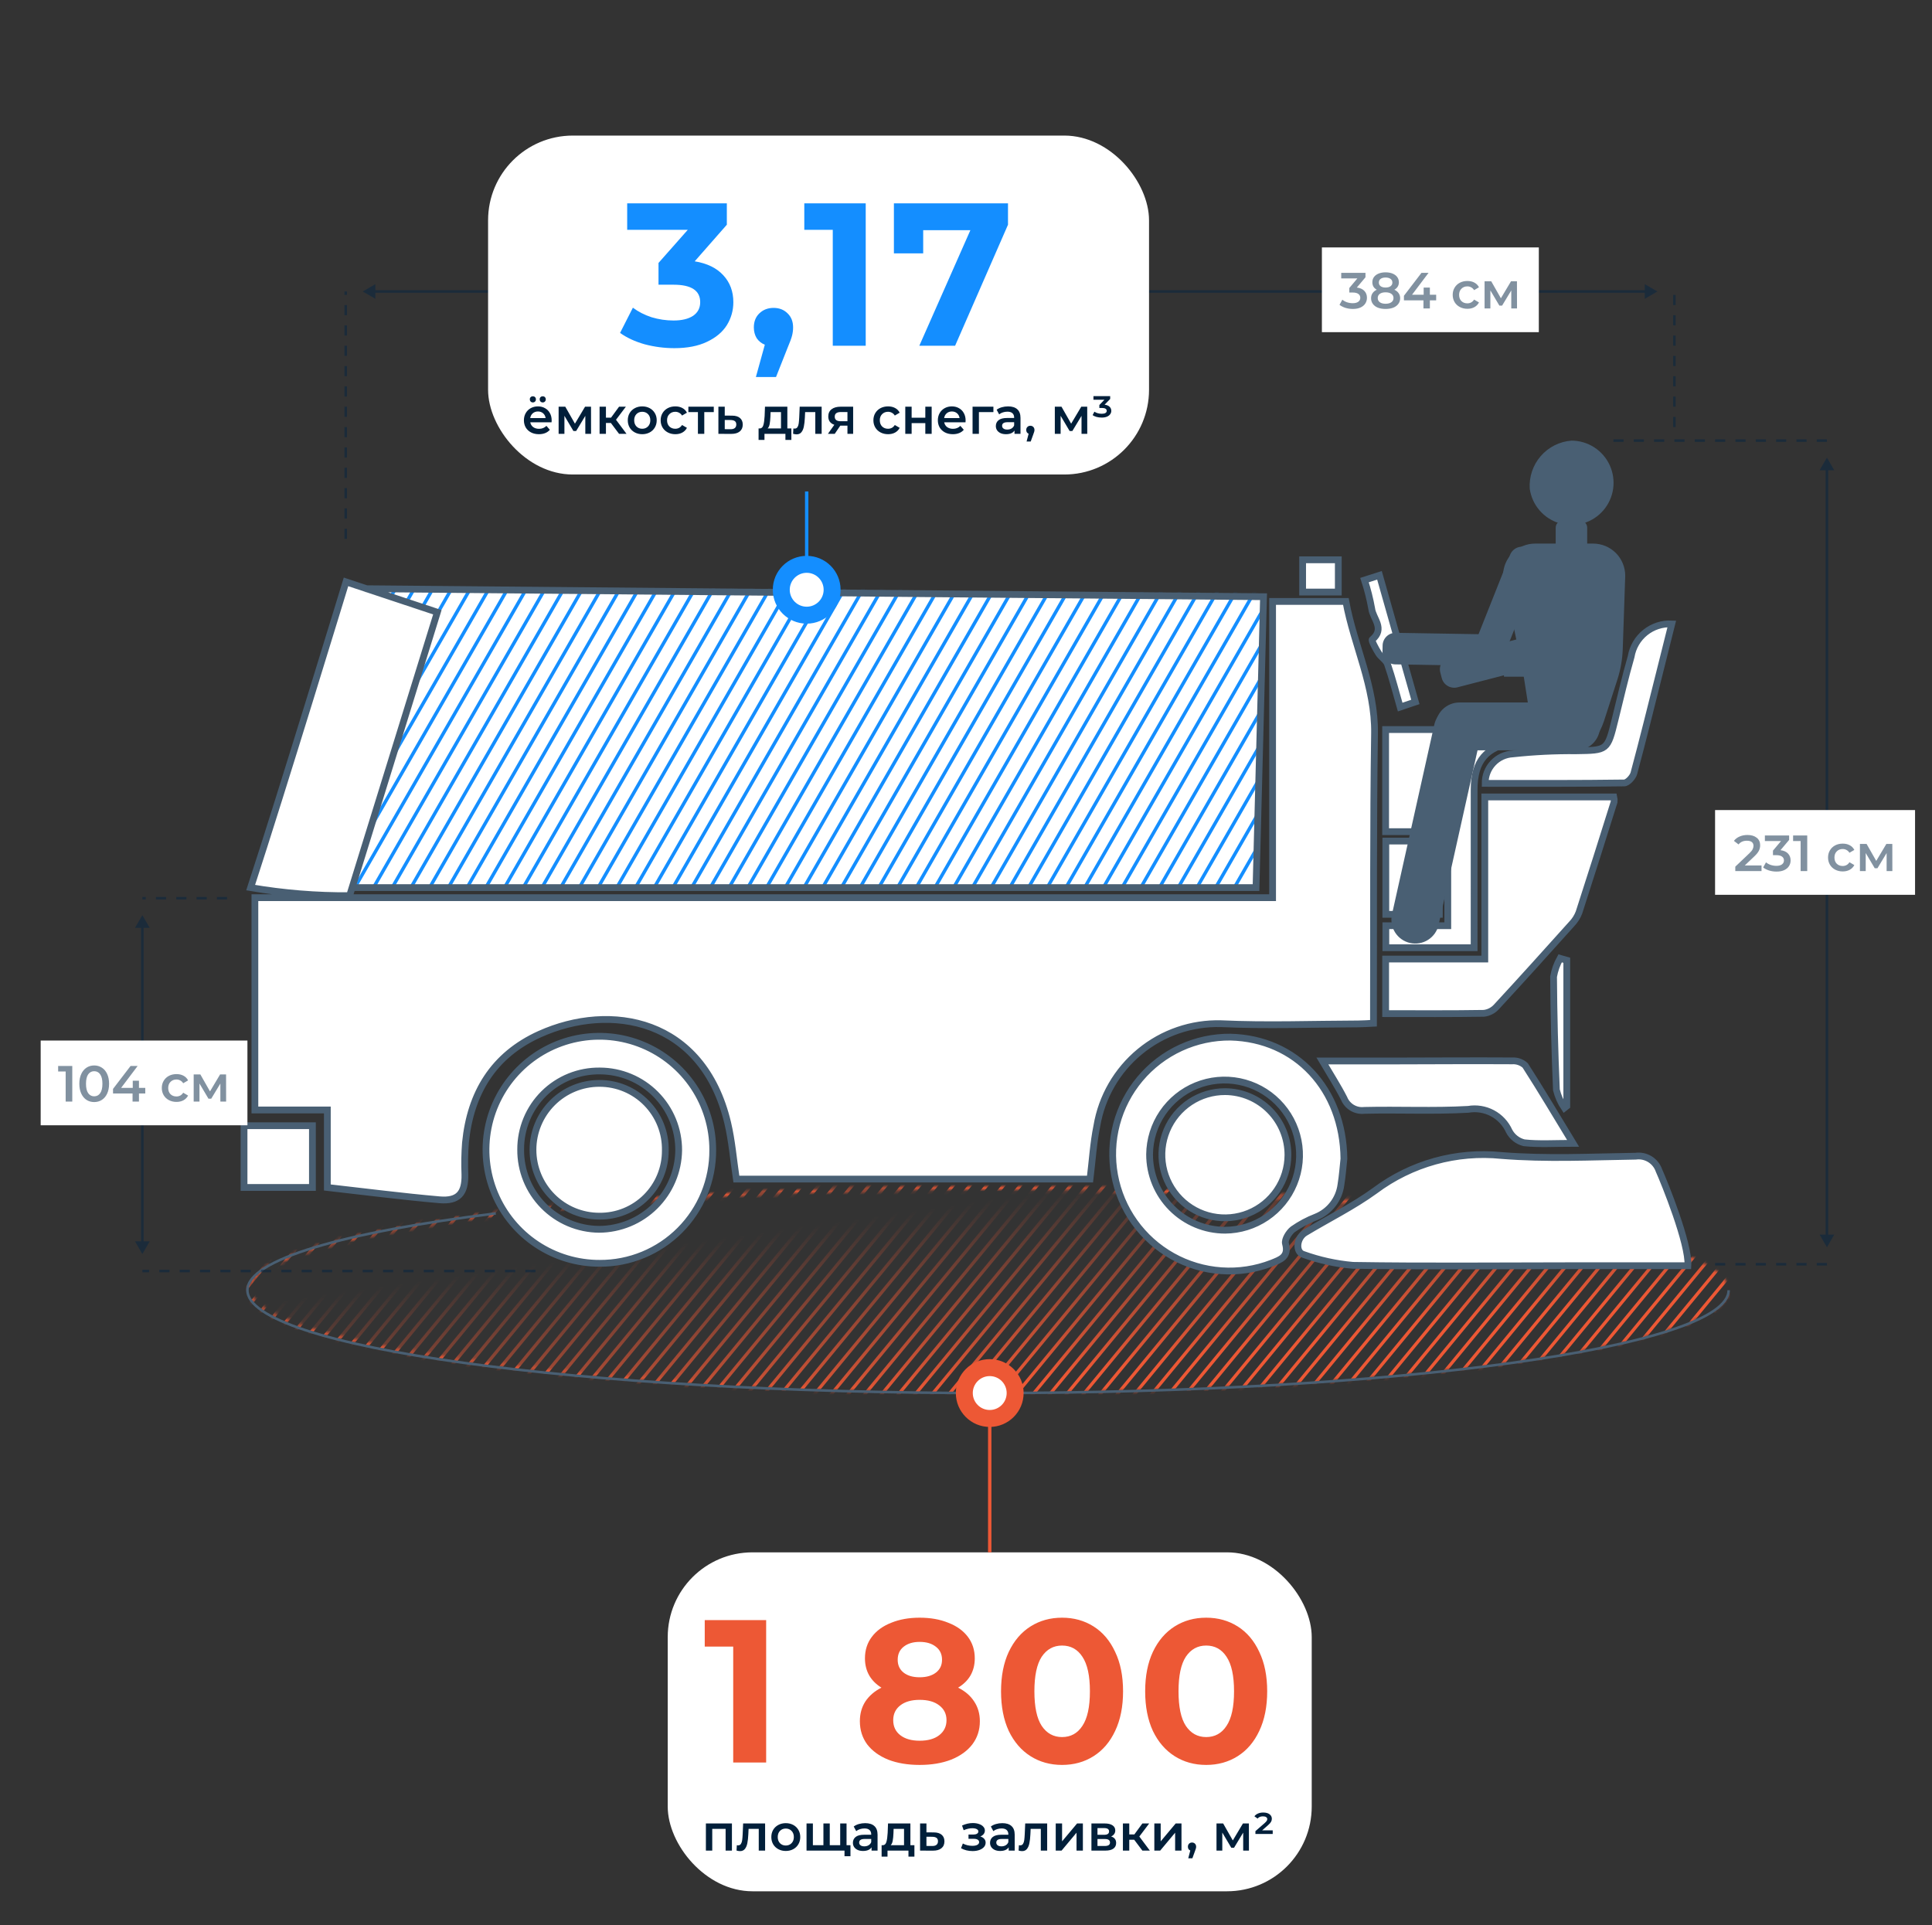 <svg width="570" height="568" viewBox="0 0 570 568" fill="none" xmlns="http://www.w3.org/2000/svg">
<rect x="0" y="0" width="570" height="568" fill="#333333" stroke="none"/>
<mask id="mask0_1127_214145" style="mask-type:alpha" maskUnits="userSpaceOnUse" x="73" y="350" width="437" height="61">
<path d="M509.5 380.5C509.5 382.347 508.154 384.273 505.279 386.234C502.425 388.181 498.183 390.079 492.672 391.897C481.658 395.532 465.693 398.813 445.934 401.572C406.422 407.087 351.821 410.5 291.5 410.5C231.179 410.5 176.578 407.087 137.066 401.572C117.307 398.813 101.342 395.532 90.328 391.897C84.817 390.079 80.575 388.181 77.721 386.234C74.846 384.273 73.5 382.347 73.5 380.5C73.5 378.653 74.846 376.727 77.721 374.766C80.575 372.819 84.817 370.921 90.328 369.103C101.342 365.468 117.307 362.187 137.066 359.428C176.578 353.913 231.179 350.5 291.5 350.5C351.821 350.5 406.422 353.913 445.934 359.428C465.693 362.187 481.658 365.468 492.672 369.103C498.183 370.921 502.425 372.819 505.279 374.766C508.154 376.727 509.5 378.653 509.5 380.5Z" fill="url(#paint0_linear_1127_214145)" stroke="#AAB9C7"/>
</mask>
<g mask="url(#mask0_1127_214145)">
<line y1="-0.5" x2="289.119" y2="-0.5" transform="matrix(-0.636 0.771 -0.927 -0.375 192.379 192.174)" stroke="#ED5835"/>
<line y1="-0.5" x2="289.119" y2="-0.5" transform="matrix(-0.636 0.771 -0.927 -0.375 196.098 193.677)" stroke="#ED5835"/>
<line y1="-0.5" x2="289.119" y2="-0.5" transform="matrix(-0.636 0.771 -0.927 -0.375 199.816 195.18)" stroke="#ED5835"/>
<line y1="-0.5" x2="289.119" y2="-0.5" transform="matrix(-0.636 0.771 -0.927 -0.375 203.535 196.683)" stroke="#ED5835"/>
<line y1="-0.5" x2="289.119" y2="-0.5" transform="matrix(-0.636 0.771 -0.927 -0.375 207.258 198.186)" stroke="#ED5835"/>
<line y1="-0.5" x2="289.119" y2="-0.5" transform="matrix(-0.636 0.771 -0.927 -0.375 210.973 199.688)" stroke="#ED5835"/>
<line y1="-0.5" x2="289.119" y2="-0.5" transform="matrix(-0.636 0.771 -0.927 -0.375 214.691 201.191)" stroke="#ED5835"/>
<line y1="-0.5" x2="289.119" y2="-0.5" transform="matrix(-0.636 0.771 -0.927 -0.375 218.406 202.693)" stroke="#ED5835"/>
<line y1="-0.5" x2="289.119" y2="-0.5" transform="matrix(-0.636 0.771 -0.927 -0.375 222.129 204.196)" stroke="#ED5835"/>
<line y1="-0.5" x2="289.119" y2="-0.5" transform="matrix(-0.636 0.771 -0.927 -0.375 225.844 205.7)" stroke="#ED5835"/>
<line y1="-0.5" x2="289.119" y2="-0.5" transform="matrix(-0.636 0.771 -0.927 -0.375 229.566 207.203)" stroke="#ED5835"/>
<line y1="-0.5" x2="289.119" y2="-0.5" transform="matrix(-0.636 0.771 -0.927 -0.375 233.281 208.706)" stroke="#ED5835"/>
<line y1="-0.5" x2="289.119" y2="-0.5" transform="matrix(-0.636 0.771 -0.927 -0.375 237.004 210.209)" stroke="#ED5835"/>
<line y1="-0.5" x2="289.119" y2="-0.5" transform="matrix(-0.636 0.771 -0.927 -0.375 240.719 211.712)" stroke="#ED5835"/>
<line y1="-0.5" x2="289.119" y2="-0.5" transform="matrix(-0.636 0.771 -0.927 -0.375 244.441 213.215)" stroke="#ED5835"/>
<line y1="-0.5" x2="289.119" y2="-0.5" transform="matrix(-0.636 0.771 -0.927 -0.375 248.16 214.718)" stroke="#ED5835"/>
<line y1="-0.5" x2="289.119" y2="-0.5" transform="matrix(-0.636 0.771 -0.927 -0.375 251.879 216.221)" stroke="#ED5835"/>
<line y1="-0.5" x2="289.119" y2="-0.5" transform="matrix(-0.636 0.771 -0.927 -0.375 255.598 217.724)" stroke="#ED5835"/>
<line y1="-0.5" x2="289.119" y2="-0.5" transform="matrix(-0.636 0.771 -0.927 -0.375 259.316 219.226)" stroke="#ED5835"/>
<line y1="-0.5" x2="289.119" y2="-0.5" transform="matrix(-0.636 0.771 -0.927 -0.375 263.035 220.729)" stroke="#ED5835"/>
<line y1="-0.5" x2="289.119" y2="-0.5" transform="matrix(-0.636 0.771 -0.927 -0.375 266.754 222.231)" stroke="#ED5835"/>
<line y1="-0.5" x2="289.119" y2="-0.5" transform="matrix(-0.636 0.771 -0.927 -0.375 270.477 223.734)" stroke="#ED5835"/>
<line y1="-0.5" x2="289.119" y2="-0.5" transform="matrix(-0.636 0.771 -0.927 -0.375 274.191 225.237)" stroke="#ED5835"/>
<line y1="-0.5" x2="289.119" y2="-0.5" transform="matrix(-0.636 0.771 -0.927 -0.375 277.914 226.74)" stroke="#ED5835"/>
<line y1="-0.5" x2="289.119" y2="-0.5" transform="matrix(-0.636 0.771 -0.927 -0.375 281.629 228.243)" stroke="#ED5835"/>
<line y1="-0.5" x2="289.119" y2="-0.5" transform="matrix(-0.636 0.771 -0.927 -0.375 285.352 229.746)" stroke="#ED5835"/>
<line y1="-0.5" x2="289.119" y2="-0.5" transform="matrix(-0.636 0.771 -0.927 -0.375 289.066 231.249)" stroke="#ED5835"/>
<line y1="-0.5" x2="289.119" y2="-0.5" transform="matrix(-0.636 0.771 -0.927 -0.375 292.789 232.752)" stroke="#ED5835"/>
<line y1="-0.5" x2="289.119" y2="-0.5" transform="matrix(-0.636 0.771 -0.927 -0.375 296.504 234.255)" stroke="#ED5835"/>
<line y1="-0.5" x2="289.119" y2="-0.5" transform="matrix(-0.636 0.771 -0.927 -0.375 300.227 235.759)" stroke="#ED5835"/>
<line y1="-0.5" x2="289.119" y2="-0.5" transform="matrix(-0.636 0.771 -0.927 -0.375 303.945 237.261)" stroke="#ED5835"/>
<line y1="-0.5" x2="289.119" y2="-0.5" transform="matrix(-0.636 0.771 -0.927 -0.375 307.664 238.764)" stroke="#ED5835"/>
<line y1="-0.5" x2="289.119" y2="-0.5" transform="matrix(-0.636 0.771 -0.927 -0.375 311.383 240.267)" stroke="#ED5835"/>
<line y1="-0.5" x2="289.119" y2="-0.5" transform="matrix(-0.636 0.771 -0.927 -0.375 315.102 241.77)" stroke="#ED5835"/>
<line y1="-0.5" x2="289.119" y2="-0.5" transform="matrix(-0.636 0.771 -0.927 -0.375 318.82 243.272)" stroke="#ED5835"/>
<line y1="-0.5" x2="289.119" y2="-0.5" transform="matrix(-0.636 0.771 -0.927 -0.375 322.539 244.775)" stroke="#ED5835"/>
<line y1="-0.5" x2="289.119" y2="-0.5" transform="matrix(-0.636 0.771 -0.927 -0.375 326.254 246.278)" stroke="#ED5835"/>
<line y1="-0.5" x2="289.119" y2="-0.5" transform="matrix(-0.636 0.771 -0.927 -0.375 329.973 247.781)" stroke="#ED5835"/>
<line y1="-0.5" x2="289.119" y2="-0.5" transform="matrix(-0.636 0.771 -0.927 -0.375 333.691 249.285)" stroke="#ED5835"/>
<line y1="-0.5" x2="289.119" y2="-0.5" transform="matrix(-0.636 0.771 -0.927 -0.375 337.41 250.788)" stroke="#ED5835"/>
<line y1="-0.5" x2="289.119" y2="-0.5" transform="matrix(-0.636 0.771 -0.927 -0.375 341.129 252.291)" stroke="#ED5835"/>
<line y1="-0.5" x2="289.119" y2="-0.5" transform="matrix(-0.636 0.771 -0.927 -0.375 344.848 253.794)" stroke="#ED5835"/>
<line y1="-0.5" x2="289.119" y2="-0.5" transform="matrix(-0.636 0.771 -0.927 -0.375 348.566 255.297)" stroke="#ED5835"/>
<line y1="-0.5" x2="289.119" y2="-0.5" transform="matrix(-0.636 0.771 -0.927 -0.375 352.285 256.8)" stroke="#ED5835"/>
<line y1="-0.5" x2="289.119" y2="-0.5" transform="matrix(-0.636 0.771 -0.927 -0.375 356.004 258.303)" stroke="#ED5835"/>
<line y1="-0.5" x2="289.119" y2="-0.5" transform="matrix(-0.636 0.771 -0.927 -0.375 359.727 259.806)" stroke="#ED5835"/>
<line y1="-0.5" x2="289.119" y2="-0.5" transform="matrix(-0.636 0.771 -0.927 -0.375 363.445 261.309)" stroke="#ED5835"/>
<line y1="-0.5" x2="289.119" y2="-0.5" transform="matrix(-0.636 0.771 -0.927 -0.375 367.164 262.812)" stroke="#ED5835"/>
<line y1="-0.5" x2="289.119" y2="-0.5" transform="matrix(-0.636 0.771 -0.927 -0.375 370.883 264.314)" stroke="#ED5835"/>
<line y1="-0.5" x2="289.119" y2="-0.5" transform="matrix(-0.636 0.771 -0.927 -0.375 374.602 265.818)" stroke="#ED5835"/>
<line y1="-0.5" x2="289.119" y2="-0.5" transform="matrix(-0.636 0.771 -0.927 -0.375 378.316 267.321)" stroke="#ED5835"/>
<line y1="-0.5" x2="289.119" y2="-0.5" transform="matrix(-0.636 0.771 -0.927 -0.375 382.039 268.824)" stroke="#ED5835"/>
<line y1="-0.5" x2="289.119" y2="-0.5" transform="matrix(-0.636 0.771 -0.927 -0.375 385.754 270.326)" stroke="#ED5835"/>
<line y1="-0.5" x2="289.119" y2="-0.5" transform="matrix(-0.636 0.771 -0.927 -0.375 389.477 271.829)" stroke="#ED5835"/>
<line y1="-0.5" x2="289.119" y2="-0.5" transform="matrix(-0.636 0.771 -0.927 -0.375 393.195 273.332)" stroke="#ED5835"/>
<line y1="-0.5" x2="289.119" y2="-0.5" transform="matrix(-0.636 0.771 -0.927 -0.375 396.914 274.835)" stroke="#ED5835"/>
<line y1="-0.5" x2="289.119" y2="-0.5" transform="matrix(-0.636 0.771 -0.927 -0.375 400.633 276.338)" stroke="#ED5835"/>
<line y1="-0.5" x2="289.119" y2="-0.5" transform="matrix(-0.636 0.771 -0.927 -0.375 404.352 277.841)" stroke="#ED5835"/>
<line y1="-0.5" x2="289.119" y2="-0.5" transform="matrix(-0.636 0.771 -0.927 -0.375 408.07 279.345)" stroke="#ED5835"/>
<line y1="-0.5" x2="289.119" y2="-0.5" transform="matrix(-0.636 0.771 -0.927 -0.375 411.789 280.848)" stroke="#ED5835"/>
<line y1="-0.5" x2="289.119" y2="-0.5" transform="matrix(-0.636 0.771 -0.927 -0.375 415.508 282.351)" stroke="#ED5835"/>
<line y1="-0.5" x2="289.119" y2="-0.5" transform="matrix(-0.636 0.771 -0.927 -0.375 419.227 283.853)" stroke="#ED5835"/>
<line y1="-0.5" x2="289.119" y2="-0.5" transform="matrix(-0.636 0.771 -0.927 -0.375 422.949 285.355)" stroke="#ED5835"/>
<line y1="-0.5" x2="289.119" y2="-0.5" transform="matrix(-0.636 0.771 -0.927 -0.375 426.664 286.857)" stroke="#ED5835"/>
<line y1="-0.5" x2="289.119" y2="-0.5" transform="matrix(-0.636 0.771 -0.927 -0.375 430.457 288.391)" stroke="#ED5835"/>
<line y1="-0.5" x2="289.119" y2="-0.5" transform="matrix(-0.636 0.771 -0.927 -0.375 434.254 289.925)" stroke="#ED5835"/>
<line y1="-0.5" x2="289.119" y2="-0.5" transform="matrix(-0.636 0.771 -0.927 -0.375 438.051 291.458)" stroke="#ED5835"/>
<line y1="-0.5" x2="289.119" y2="-0.5" transform="matrix(-0.636 0.771 -0.927 -0.375 441.844 292.992)" stroke="#ED5835"/>
<line y1="-0.5" x2="289.119" y2="-0.5" transform="matrix(-0.636 0.771 -0.927 -0.375 445.633 294.525)" stroke="#ED5835"/>
<line y1="-0.5" x2="289.119" y2="-0.5" transform="matrix(-0.636 0.771 -0.927 -0.375 449.43 296.059)" stroke="#ED5835"/>
<line y1="-0.5" x2="289.119" y2="-0.5" transform="matrix(-0.636 0.771 -0.927 -0.375 453.227 297.592)" stroke="#ED5835"/>
<line y1="-0.5" x2="289.119" y2="-0.5" transform="matrix(-0.636 0.771 -0.927 -0.375 457.02 299.125)" stroke="#ED5835"/>
<line y1="-0.5" x2="289.119" y2="-0.5" transform="matrix(-0.636 0.771 -0.927 -0.375 460.812 300.658)" stroke="#ED5835"/>
<line y1="-0.5" x2="289.119" y2="-0.5" transform="matrix(-0.636 0.771 -0.927 -0.375 464.605 302.192)" stroke="#ED5835"/>
<line y1="-0.5" x2="289.119" y2="-0.5" transform="matrix(-0.636 0.771 -0.927 -0.375 468.398 303.726)" stroke="#ED5835"/>
<line y1="-0.5" x2="289.119" y2="-0.5" transform="matrix(-0.636 0.771 -0.927 -0.375 472.199 305.26)" stroke="#ED5835"/>
<line y1="-0.5" x2="289.119" y2="-0.5" transform="matrix(-0.636 0.771 -0.927 -0.375 475.992 306.793)" stroke="#ED5835"/>
<line y1="-0.5" x2="289.119" y2="-0.5" transform="matrix(-0.636 0.771 -0.927 -0.375 479.781 308.327)" stroke="#ED5835"/>
<line y1="-0.5" x2="289.119" y2="-0.5" transform="matrix(-0.636 0.771 -0.927 -0.375 483.578 309.86)" stroke="#ED5835"/>
<line y1="-0.5" x2="289.119" y2="-0.5" transform="matrix(-0.636 0.771 -0.927 -0.375 487.375 311.394)" stroke="#ED5835"/>
<line y1="-0.5" x2="289.119" y2="-0.5" transform="matrix(-0.636 0.771 -0.927 -0.375 491.168 312.928)" stroke="#ED5835"/>
<line y1="-0.5" x2="289.119" y2="-0.5" transform="matrix(-0.636 0.771 -0.927 -0.375 494.965 314.461)" stroke="#ED5835"/>
<line y1="-0.5" x2="289.119" y2="-0.5" transform="matrix(-0.636 0.771 -0.927 -0.375 498.758 315.994)" stroke="#ED5835"/>
<line y1="-0.5" x2="289.119" y2="-0.5" transform="matrix(-0.636 0.771 -0.927 -0.375 502.551 317.527)" stroke="#ED5835"/>
<line y1="-0.5" x2="289.119" y2="-0.5" transform="matrix(-0.636 0.771 -0.927 -0.375 506.348 319.061)" stroke="#ED5835"/>
<line y1="-0.5" x2="289.119" y2="-0.5" transform="matrix(-0.636 0.771 -0.927 -0.375 510.141 320.595)" stroke="#ED5835"/>
<line y1="-0.5" x2="289.119" y2="-0.5" transform="matrix(-0.636 0.771 -0.927 -0.375 513.934 322.128)" stroke="#ED5835"/>
<line y1="-0.5" x2="289.119" y2="-0.5" transform="matrix(-0.636 0.771 -0.927 -0.375 517.73 323.661)" stroke="#ED5835"/>
<line y1="-0.5" x2="289.119" y2="-0.5" transform="matrix(-0.636 0.771 -0.927 -0.375 521.523 325.195)" stroke="#ED5835"/>
<line y1="-0.5" x2="289.119" y2="-0.5" transform="matrix(-0.636 0.771 -0.927 -0.375 525.316 326.729)" stroke="#ED5835"/>
<line y1="-0.5" x2="289.119" y2="-0.5" transform="matrix(-0.636 0.771 -0.927 -0.375 529.109 328.262)" stroke="#ED5835"/>
<line y1="-0.5" x2="289.119" y2="-0.5" transform="matrix(-0.636 0.771 -0.927 -0.375 532.906 329.795)" stroke="#ED5835"/>
<line y1="-0.5" x2="289.119" y2="-0.5" transform="matrix(-0.636 0.771 -0.927 -0.375 536.699 331.328)" stroke="#ED5835"/>
<line y1="-0.5" x2="289.119" y2="-0.5" transform="matrix(-0.636 0.771 -0.927 -0.375 540.492 332.862)" stroke="#ED5835"/>
<line y1="-0.5" x2="289.119" y2="-0.5" transform="matrix(-0.636 0.771 -0.927 -0.375 544.289 334.396)" stroke="#ED5835"/>
<line y1="-0.5" x2="289.119" y2="-0.5" transform="matrix(-0.636 0.771 -0.927 -0.375 548.086 335.929)" stroke="#ED5835"/>
<line y1="-0.5" x2="289.119" y2="-0.5" transform="matrix(-0.636 0.771 -0.927 -0.375 551.875 337.462)" stroke="#ED5835"/>
<line y1="-0.5" x2="289.119" y2="-0.5" transform="matrix(-0.636 0.771 -0.927 -0.375 555.672 338.996)" stroke="#ED5835"/>
<line y1="-0.5" x2="289.119" y2="-0.5" transform="matrix(-0.636 0.771 -0.927 -0.375 559.469 340.529)" stroke="#ED5835"/>
<line y1="-0.5" x2="289.119" y2="-0.5" transform="matrix(-0.636 0.771 -0.927 -0.375 563.258 342.062)" stroke="#ED5835"/>
<line y1="-0.5" x2="289.119" y2="-0.5" transform="matrix(-0.636 0.771 -0.927 -0.375 567.055 343.597)" stroke="#ED5835"/>
<line y1="-0.5" x2="289.119" y2="-0.5" transform="matrix(-0.636 0.771 -0.927 -0.375 570.852 345.129)" stroke="#ED5835"/>
<line y1="-0.5" x2="289.119" y2="-0.5" transform="matrix(-0.636 0.771 -0.927 -0.375 574.641 346.663)" stroke="#ED5835"/>
</g>
<path d="M510 380.664C510 397.418 412.174 411 291.5 411C170.826 411 73 397.418 73 380.664C73 371.651 101.312 363.556 146.262 358" stroke="#495F73" stroke-width="0.75"/>
<path d="M107.831 173.69C197.409 174.478 283.235 175.262 372.78 176.05C372.042 204.661 371.307 233.054 370.563 261.876H103.877" fill="white"/>
<path d="M217.25 347.872C216.369 342.009 215.943 336.547 214.691 331.283C207.36 300.465 180.153 295.677 159.219 305.114C145.547 311.279 138.775 322.494 137.328 337.149C137.086 340.274 137.031 343.41 137.162 346.541C137.279 352.023 135.251 354.468 129.675 353.983C118.734 353.032 107.833 351.613 96.574 350.35V327.481H75.2V264.846H375.452V177.447H397.072C399.439 190.426 405.74 202.53 405.532 216.404C405.122 243.657 405.291 270.917 405.223 298.174C405.217 299.258 405.22 300.338 405.22 301.894C403.588 301.969 402.151 302.09 400.714 302.093C387.237 302.129 373.738 302.65 360.291 302.028C351.565 301.781 343.044 304.702 336.3 310.253C329.557 315.803 325.045 323.608 323.598 332.227C322.57 337.266 322.268 342.455 321.595 347.872H217.25Z" fill="white"/>
<path d="M497.986 373.432C486.089 373.432 474.668 373.426 463.25 373.435C441.882 373.445 420.515 373.663 399.158 373.328C394.171 372.892 389.261 371.813 384.55 370.118C382.125 369.425 382.486 365.248 385.08 363.679C391.947 359.532 399.226 355.967 405.686 351.273C416.391 343.264 429.706 339.568 443.001 340.915C456.116 341.973 469.385 341.322 482.578 341.12C484.033 340.919 485.512 341.23 486.764 341.998C488.016 342.767 488.964 343.946 489.445 345.336C491.051 348.923 498.366 366.902 497.986 373.432Z" fill="white"/>
<path d="M73.95 261.877C83.128 233.817 102.082 171.673 102.082 171.673L129.035 180.635L103.139 264.257C93.358 264.329 83.59 263.533 73.95 261.877Z" fill="white"/>
<path d="M408.807 299.055V282.954H438.062V235.127H476.13C476.245 235.61 476.273 236.11 476.212 236.602C472.795 247.484 469.371 258.367 465.85 269.217C465.368 270.478 464.637 271.628 463.701 272.599C456.34 280.806 448.96 288.996 441.476 297.089C440.51 298.145 439.194 298.814 437.772 298.97C428.266 299.127 418.753 299.055 408.807 299.055Z" fill="white"/>
<path d="M396.499 341.86C396.216 344.416 396.044 346.991 395.621 349.523C395.351 351.626 394.525 353.619 393.228 355.296C391.932 356.972 390.213 358.272 388.247 359.061C385.842 359.99 383.558 361.206 381.446 362.685C380.266 363.596 378.939 365.754 379.258 366.916C380.34 370.849 377.717 371.633 375.216 372.656C370.485 374.497 365.405 375.269 360.341 374.916C355.277 374.564 350.353 373.095 345.921 370.616C341.49 368.137 337.66 364.708 334.706 360.574C331.751 356.44 329.746 351.704 328.832 346.705C327.918 341.705 328.119 336.564 329.42 331.651C330.721 326.738 333.09 322.174 336.358 318.284C339.626 314.394 343.711 311.275 348.323 309.15C352.934 307.025 357.958 305.946 363.034 305.99C382.46 306.482 396.278 321.378 396.499 341.86ZM361.425 362.958C365.785 362.931 370.04 361.614 373.655 359.174C377.271 356.733 380.085 353.278 381.746 349.241C383.406 345.204 383.838 340.765 382.987 336.484C382.136 332.202 380.041 328.267 376.964 325.174C373.887 322.08 369.966 319.966 365.693 319.097C361.42 318.227 356.985 318.642 352.947 320.288C348.908 321.933 345.445 324.737 342.993 328.347C340.541 331.957 339.208 336.212 339.163 340.578C339.156 343.511 339.726 346.418 340.841 349.13C341.956 351.843 343.594 354.309 345.661 356.388C347.729 358.466 350.185 360.116 352.89 361.244C355.595 362.371 358.495 362.954 361.425 362.958Z" fill="white"/>
<path d="M210.282 339.269C210.312 343.664 209.471 348.022 207.807 352.09C206.144 356.157 203.691 359.854 200.59 362.966C197.49 366.077 193.804 368.542 189.745 370.218C185.687 371.894 181.337 372.746 176.947 372.727C170.325 372.75 163.845 370.804 158.328 367.137C152.811 363.469 148.506 358.244 145.957 352.124C143.409 346.004 142.732 339.265 144.012 332.759C145.293 326.254 148.473 320.275 153.15 315.581C157.827 310.887 163.79 307.688 170.284 306.39C176.778 305.093 183.511 305.754 189.629 308.291C195.748 310.828 200.977 315.126 204.653 320.64C208.33 326.155 210.289 332.639 210.282 339.269ZM153.616 339.149C153.59 342.215 154.167 345.257 155.315 348.1C156.463 350.943 158.159 353.531 160.306 355.718C162.453 357.904 165.01 359.646 167.829 360.843C170.649 362.04 173.677 362.669 176.739 362.694C182.923 362.669 188.85 360.213 193.244 355.855C197.638 351.498 200.148 345.588 200.233 339.396C200.245 336.33 199.654 333.29 198.492 330.453C197.33 327.615 195.621 325.035 193.462 322.86C191.303 320.685 188.737 318.957 185.91 317.776C183.084 316.595 180.052 315.984 176.989 315.978C173.928 315.935 170.888 316.503 168.048 317.65C165.208 318.796 162.625 320.498 160.449 322.655C158.273 324.812 156.548 327.381 155.375 330.213C154.202 333.045 153.604 336.083 153.616 339.149Z" fill="white"/>
<path d="M434.911 279.616H408.866V273.122H427.138V245.374H408.801V215.243H454.877C453.802 216.338 452.595 217.294 451.285 218.091C449.851 218.505 448.382 218.78 446.896 218.911C438.429 220.35 434.921 224.462 434.915 233.017C434.902 248.378 434.911 263.737 434.911 279.616Z" fill="white"/>
<path d="M464.107 337.327C458.586 337.327 454.077 337.633 449.652 337.164C448.721 336.935 447.848 336.512 447.091 335.923C446.334 335.334 445.708 334.593 445.256 333.746C444.242 331.48 442.503 329.617 440.315 328.45C438.126 327.283 435.612 326.879 433.168 327.301C422.992 327.87 412.76 327.362 402.554 327.6C401.299 327.754 400.028 327.488 398.939 326.845C397.85 326.202 397.003 325.216 396.53 324.042C394.7 320.455 392.498 317.056 390.138 313.033C397.626 313.033 404.521 313.046 411.421 313.029C422.988 313.01 434.556 312.925 446.128 312.997C446.828 312.952 447.531 313.048 448.194 313.279C448.856 313.51 449.466 313.873 449.987 314.344C454.672 321.633 459.097 329.091 464.107 337.327Z" fill="white"/>
<path d="M438.171 231.126C438.144 228.902 438.978 226.753 440.499 225.132C442.02 223.51 444.109 222.541 446.328 222.428C452.524 221.753 458.754 221.447 464.987 221.51C474.266 221.37 474.246 221.461 476.509 212.275C478.037 206.08 479.471 199.859 481.236 193.736C481.706 190.934 483.187 188.402 485.398 186.621C487.609 184.84 490.396 183.934 493.23 184.074C491.998 188.993 490.808 193.775 489.605 198.55C487.118 208.42 484.696 218.307 482.049 228.134C481.734 229.303 480.186 230.986 479.188 230.999C465.608 231.188 452.027 231.126 438.171 231.126Z" fill="white"/>
<path d="M92.177 332.125H72V350.345H92.177V332.125Z" fill="white"/>
<path d="M424.652 248.145H408.858V269.764H424.652V248.145Z" fill="white"/>
<path d="M444.717 198.651V194.484H467.921C468.945 188.898 469.498 187.632 471.211 187.283V198.426H461.958C461.958 203.937 462.173 209.172 461.854 214.374C461.727 216.369 463.74 220.204 459.864 220.116C456.502 220.041 458.326 216.441 458.222 214.491C457.956 209.367 458.131 204.217 458.131 198.651H444.717Z" fill="white"/>
<path d="M402.571 171.151C404.103 170.66 405.332 170.266 406.987 169.735C410.537 182.252 413.996 194.462 417.579 207.1C416.142 207.585 414.822 208.034 413.092 208.617C411.811 204.173 410.751 200.006 409.357 195.953C408.934 194.72 407.439 193.896 406.7 192.718C405.888 191.425 404.551 188.945 404.86 188.688C408.713 185.484 405.036 182.516 404.691 179.566C404.179 176.716 403.471 173.904 402.571 171.151Z" fill="white"/>
<path d="M462.249 283.317V326.336C462.018 326.518 461.784 326.7 461.55 326.883C460.454 325.257 459.655 323.449 459.189 321.544C458.705 310.417 458.425 299.284 458.35 288.145C458.685 286.25 459.337 284.425 460.278 282.747C460.935 282.936 461.592 283.128 462.249 283.317Z" fill="white"/>
<path d="M394.842 165.167H384.315V174.679H394.842V165.167Z" fill="white"/>
<path d="M379.983 340.827C379.956 344.507 378.841 348.097 376.777 351.143C374.714 354.189 371.796 356.554 368.39 357.94C364.985 359.326 361.246 359.671 357.646 358.93C354.045 358.19 350.744 356.397 348.161 353.779C345.577 351.161 343.826 347.836 343.129 344.222C342.432 340.608 342.821 336.869 344.245 333.476C345.67 330.083 348.067 327.19 351.133 325.16C354.199 323.13 357.798 322.056 361.474 322.073C366.411 322.106 371.134 324.099 374.604 327.615C378.075 331.132 380.009 335.884 379.983 340.827Z" fill="white"/>
<path d="M196.289 339.466C196.301 342.019 195.806 344.549 194.833 346.909C193.86 349.269 192.427 351.411 190.619 353.212C188.811 355.012 186.663 356.434 184.301 357.396C181.939 358.357 179.409 358.839 176.859 358.812C174.286 358.82 171.737 358.319 169.358 357.338C166.979 356.357 164.816 354.916 162.994 353.097C161.172 351.278 159.726 349.117 158.739 346.738C157.752 344.359 157.244 341.808 157.243 339.232C157.243 336.655 157.75 334.104 158.735 331.725C159.721 329.345 161.166 327.183 162.987 325.363C164.808 323.544 166.97 322.102 169.349 321.12C171.728 320.138 174.277 319.635 176.85 319.641C179.435 319.633 181.997 320.143 184.382 321.14C186.768 322.138 188.931 323.604 190.742 325.451C192.554 327.299 193.978 329.491 194.93 331.897C195.883 334.304 196.345 336.878 196.289 339.466Z" fill="white"/>
<g clip-path="url(#clip0_1127_214145)">
<mask id="mask1_1127_214145" style="mask-type:alpha" maskUnits="userSpaceOnUse" x="104" y="173" width="269" height="90">
<path d="M372.872 175.868C283.294 175.078 197.849 174.474 108.239 173.684L129.111 180.673L104.059 262H370.51C371.255 233.078 372.134 204.578 372.872 175.868Z" fill="#C4C4C4"/>
</mask>
<g mask="url(#mask1_1127_214145)">
<line y1="-0.5" x2="286.681" y2="-0.5" transform="matrix(-0.498 0.867 -0.865 -0.502 175.516 2.965)" stroke="#148EFF"/>
<line y1="-0.5" x2="286.681" y2="-0.5" transform="matrix(-0.498 0.867 -0.865 -0.502 179.348 5.905)" stroke="#148EFF"/>
<line y1="-0.5" x2="286.681" y2="-0.5" transform="matrix(-0.498 0.867 -0.865 -0.502 183.18 8.847)" stroke="#148EFF"/>
<line y1="-0.5" x2="286.681" y2="-0.5" transform="matrix(-0.498 0.867 -0.865 -0.502 187.012 11.787)" stroke="#148EFF"/>
<line y1="-0.5" x2="286.681" y2="-0.5" transform="matrix(-0.498 0.867 -0.865 -0.502 190.844 14.727)" stroke="#148EFF"/>
<line y1="-0.5" x2="286.681" y2="-0.5" transform="matrix(-0.498 0.867 -0.865 -0.502 194.676 17.669)" stroke="#148EFF"/>
<line y1="-0.5" x2="286.681" y2="-0.5" transform="matrix(-0.498 0.867 -0.865 -0.502 198.508 20.609)" stroke="#148EFF"/>
<line y1="-0.5" x2="286.681" y2="-0.5" transform="matrix(-0.498 0.867 -0.865 -0.502 202.34 23.55)" stroke="#148EFF"/>
<line y1="-0.5" x2="286.681" y2="-0.5" transform="matrix(-0.498 0.867 -0.865 -0.502 206.172 26.491)" stroke="#148EFF"/>
<line y1="-0.5" x2="286.681" y2="-0.5" transform="matrix(-0.498 0.867 -0.865 -0.502 210.004 29.432)" stroke="#148EFF"/>
<line y1="-0.5" x2="286.681" y2="-0.5" transform="matrix(-0.498 0.867 -0.865 -0.502 213.836 32.372)" stroke="#148EFF"/>
<line y1="-0.5" x2="286.681" y2="-0.5" transform="matrix(-0.498 0.867 -0.865 -0.502 217.668 35.313)" stroke="#148EFF"/>
<line y1="-0.5" x2="286.681" y2="-0.5" transform="matrix(-0.498 0.867 -0.865 -0.502 221.5 38.254)" stroke="#148EFF"/>
<line y1="-0.5" x2="286.681" y2="-0.5" transform="matrix(-0.498 0.867 -0.865 -0.502 225.332 41.195)" stroke="#148EFF"/>
<line y1="-0.5" x2="286.681" y2="-0.5" transform="matrix(-0.498 0.867 -0.865 -0.502 229.164 44.136)" stroke="#148EFF"/>
<line y1="-0.5" x2="286.681" y2="-0.5" transform="matrix(-0.498 0.867 -0.865 -0.502 232.996 47.076)" stroke="#148EFF"/>
<line y1="-0.5" x2="286.681" y2="-0.5" transform="matrix(-0.498 0.867 -0.865 -0.502 236.828 50.018)" stroke="#148EFF"/>
<line y1="-0.5" x2="286.681" y2="-0.5" transform="matrix(-0.498 0.867 -0.865 -0.502 240.66 52.958)" stroke="#148EFF"/>
<line y1="-0.5" x2="286.681" y2="-0.5" transform="matrix(-0.498 0.867 -0.865 -0.502 244.492 55.898)" stroke="#148EFF"/>
<line y1="-0.5" x2="286.681" y2="-0.5" transform="matrix(-0.498 0.867 -0.865 -0.502 248.324 58.84)" stroke="#148EFF"/>
<line y1="-0.5" x2="286.681" y2="-0.5" transform="matrix(-0.498 0.867 -0.865 -0.502 252.156 61.78)" stroke="#148EFF"/>
<line y1="-0.5" x2="286.681" y2="-0.5" transform="matrix(-0.498 0.867 -0.865 -0.502 255.988 64.721)" stroke="#148EFF"/>
<line y1="-0.5" x2="286.681" y2="-0.5" transform="matrix(-0.498 0.867 -0.865 -0.502 259.82 67.662)" stroke="#148EFF"/>
<line y1="-0.5" x2="286.681" y2="-0.5" transform="matrix(-0.498 0.867 -0.865 -0.502 263.652 70.603)" stroke="#148EFF"/>
<line y1="-0.5" x2="286.681" y2="-0.5" transform="matrix(-0.498 0.867 -0.865 -0.502 267.484 73.543)" stroke="#148EFF"/>
<line y1="-0.5" x2="286.681" y2="-0.5" transform="matrix(-0.498 0.867 -0.865 -0.502 271.316 76.484)" stroke="#148EFF"/>
<line y1="-0.5" x2="286.681" y2="-0.5" transform="matrix(-0.498 0.867 -0.865 -0.502 275.148 79.425)" stroke="#148EFF"/>
<line y1="-0.5" x2="286.681" y2="-0.5" transform="matrix(-0.498 0.867 -0.865 -0.502 278.98 82.365)" stroke="#148EFF"/>
<line y1="-0.5" x2="286.681" y2="-0.5" transform="matrix(-0.498 0.867 -0.865 -0.502 282.812 85.307)" stroke="#148EFF"/>
<line y1="-0.5" x2="286.681" y2="-0.5" transform="matrix(-0.498 0.867 -0.865 -0.502 286.645 88.247)" stroke="#148EFF"/>
<line y1="-0.5" x2="286.681" y2="-0.5" transform="matrix(-0.498 0.867 -0.865 -0.502 290.477 91.188)" stroke="#148EFF"/>
<line y1="-0.5" x2="286.681" y2="-0.5" transform="matrix(-0.498 0.867 -0.865 -0.502 294.309 94.129)" stroke="#148EFF"/>
<line y1="-0.5" x2="286.681" y2="-0.5" transform="matrix(-0.498 0.867 -0.865 -0.502 298.141 97.069)" stroke="#148EFF"/>
<line y1="-0.5" x2="286.681" y2="-0.5" transform="matrix(-0.498 0.867 -0.865 -0.502 301.973 100.01)" stroke="#148EFF"/>
<line y1="-0.5" x2="286.681" y2="-0.5" transform="matrix(-0.498 0.867 -0.865 -0.502 305.805 102.951)" stroke="#148EFF"/>
<line y1="-0.5" x2="286.681" y2="-0.5" transform="matrix(-0.498 0.867 -0.865 -0.502 309.637 105.892)" stroke="#148EFF"/>
<line y1="-0.5" x2="286.681" y2="-0.5" transform="matrix(-0.498 0.867 -0.865 -0.502 313.469 108.833)" stroke="#148EFF"/>
<line y1="-0.5" x2="286.681" y2="-0.5" transform="matrix(-0.498 0.867 -0.865 -0.502 317.301 111.773)" stroke="#148EFF"/>
<line y1="-0.5" x2="286.681" y2="-0.5" transform="matrix(-0.498 0.867 -0.865 -0.502 321.133 114.714)" stroke="#148EFF"/>
<line y1="-0.5" x2="286.681" y2="-0.5" transform="matrix(-0.498 0.867 -0.865 -0.502 324.965 117.655)" stroke="#148EFF"/>
<line y1="-0.5" x2="286.681" y2="-0.5" transform="matrix(-0.498 0.867 -0.865 -0.502 328.797 120.596)" stroke="#148EFF"/>
<line y1="-0.5" x2="286.681" y2="-0.5" transform="matrix(-0.498 0.867 -0.865 -0.502 332.629 123.536)" stroke="#148EFF"/>
<line y1="-0.5" x2="286.681" y2="-0.5" transform="matrix(-0.498 0.867 -0.865 -0.502 336.461 126.478)" stroke="#148EFF"/>
<line y1="-0.5" x2="286.681" y2="-0.5" transform="matrix(-0.498 0.867 -0.865 -0.502 340.293 129.418)" stroke="#148EFF"/>
<line y1="-0.5" x2="286.681" y2="-0.5" transform="matrix(-0.498 0.867 -0.865 -0.502 344.125 132.358)" stroke="#148EFF"/>
<line y1="-0.5" x2="286.681" y2="-0.5" transform="matrix(-0.498 0.867 -0.865 -0.502 347.957 135.3)" stroke="#148EFF"/>
<line y1="-0.5" x2="286.681" y2="-0.5" transform="matrix(-0.498 0.867 -0.865 -0.502 351.789 138.24)" stroke="#148EFF"/>
<line y1="-0.5" x2="286.681" y2="-0.5" transform="matrix(-0.498 0.867 -0.865 -0.502 355.621 141.181)" stroke="#148EFF"/>
<line y1="-0.5" x2="286.681" y2="-0.5" transform="matrix(-0.498 0.867 -0.865 -0.502 359.453 144.122)" stroke="#148EFF"/>
<line y1="-0.5" x2="286.681" y2="-0.5" transform="matrix(-0.498 0.867 -0.865 -0.502 363.285 147.062)" stroke="#148EFF"/>
<line y1="-0.5" x2="286.681" y2="-0.5" transform="matrix(-0.498 0.867 -0.865 -0.502 367.117 150.003)" stroke="#148EFF"/>
<line y1="-0.5" x2="286.681" y2="-0.5" transform="matrix(-0.498 0.867 -0.865 -0.502 370.949 152.944)" stroke="#148EFF"/>
<line y1="-0.5" x2="286.681" y2="-0.5" transform="matrix(-0.498 0.867 -0.865 -0.502 374.781 155.885)" stroke="#148EFF"/>
<line y1="-0.5" x2="286.681" y2="-0.5" transform="matrix(-0.498 0.867 -0.865 -0.502 378.613 158.825)" stroke="#148EFF"/>
<line y1="-0.5" x2="286.681" y2="-0.5" transform="matrix(-0.498 0.867 -0.865 -0.502 382.445 161.767)" stroke="#148EFF"/>
<line y1="-0.5" x2="286.681" y2="-0.5" transform="matrix(-0.498 0.867 -0.865 -0.502 386.277 164.707)" stroke="#148EFF"/>
<line y1="-0.5" x2="286.681" y2="-0.5" transform="matrix(-0.498 0.867 -0.865 -0.502 390.109 167.647)" stroke="#148EFF"/>
<line y1="-0.5" x2="286.681" y2="-0.5" transform="matrix(-0.498 0.867 -0.865 -0.502 393.941 170.589)" stroke="#148EFF"/>
<line y1="-0.5" x2="286.681" y2="-0.5" transform="matrix(-0.498 0.867 -0.865 -0.502 397.773 173.529)" stroke="#148EFF"/>
<line y1="-0.5" x2="286.681" y2="-0.5" transform="matrix(-0.498 0.867 -0.865 -0.502 401.605 176.471)" stroke="#148EFF"/>
<line y1="-0.5" x2="286.681" y2="-0.5" transform="matrix(-0.498 0.867 -0.865 -0.502 405.438 179.411)" stroke="#148EFF"/>
<line y1="-0.5" x2="286.681" y2="-0.5" transform="matrix(-0.498 0.867 -0.865 -0.502 409.27 182.352)" stroke="#148EFF"/>
<line y1="-0.5" x2="286.681" y2="-0.5" transform="matrix(-0.498 0.867 -0.865 -0.502 413.102 185.293)" stroke="#148EFF"/>
<line y1="-0.5" x2="286.681" y2="-0.5" transform="matrix(-0.498 0.867 -0.865 -0.502 416.934 188.233)" stroke="#148EFF"/>
</g>
</g>
<path d="M107.831 173.69C197.409 174.478 283.235 175.262 372.78 176.05C372.042 204.661 371.307 233.054 370.563 261.876H103.877M217.25 347.872C216.369 342.009 215.943 336.547 214.691 331.283C207.36 300.465 180.153 295.677 159.219 305.114C145.547 311.279 138.775 322.494 137.328 337.149C137.086 340.274 137.031 343.41 137.162 346.541C137.279 352.023 135.251 354.468 129.675 353.983C118.734 353.032 107.833 351.613 96.574 350.35V327.481H75.2V264.846H375.452V177.447H397.072C399.439 190.426 405.74 202.53 405.532 216.404C405.122 243.657 405.291 270.917 405.223 298.174C405.217 299.258 405.22 300.338 405.22 301.894C403.588 301.969 402.151 302.09 400.714 302.093C387.237 302.129 373.738 302.65 360.291 302.028C351.565 301.781 343.044 304.702 336.3 310.253C329.557 315.803 325.045 323.608 323.598 332.227C322.57 337.267 322.268 342.455 321.595 347.872H217.25ZM497.986 373.432C486.089 373.432 474.668 373.426 463.25 373.435C441.882 373.445 420.515 373.663 399.158 373.328C394.171 372.892 389.261 371.813 384.55 370.118C382.125 369.425 382.486 365.248 385.08 363.679C391.947 359.532 399.226 355.967 405.686 351.273C416.391 343.264 429.706 339.568 443.001 340.915C456.116 341.973 469.385 341.322 482.578 341.12C484.033 340.919 485.512 341.23 486.764 341.998C488.016 342.767 488.964 343.946 489.445 345.336C491.051 348.923 498.366 366.902 497.986 373.432ZM73.95 261.877C83.128 233.817 102.082 171.673 102.082 171.673L129.035 180.635L103.139 264.257C93.358 264.329 83.59 263.533 73.95 261.877ZM408.807 299.055V282.954H438.062V235.127H476.13C476.245 235.61 476.273 236.11 476.212 236.602C472.795 247.484 469.371 258.367 465.85 269.217C465.368 270.478 464.637 271.628 463.701 272.599C456.34 280.806 448.96 288.996 441.476 297.089C440.51 298.145 439.194 298.814 437.772 298.97C428.266 299.127 418.753 299.055 408.807 299.055ZM396.499 341.86C396.216 344.416 396.044 346.991 395.621 349.523C395.351 351.626 394.525 353.619 393.228 355.296C391.932 356.972 390.213 358.272 388.247 359.061C385.842 359.99 383.558 361.206 381.446 362.685C380.266 363.596 378.939 365.754 379.258 366.916C380.34 370.849 377.717 371.633 375.216 372.656C370.485 374.497 365.405 375.269 360.341 374.916C355.277 374.564 350.353 373.095 345.921 370.616C341.49 368.137 337.66 364.708 334.706 360.574C331.751 356.44 329.746 351.704 328.832 346.705C327.918 341.705 328.119 336.564 329.42 331.651C330.721 326.738 333.09 322.174 336.358 318.284C339.626 314.394 343.711 311.275 348.323 309.15C352.934 307.025 357.958 305.946 363.034 305.99C382.46 306.482 396.278 321.378 396.499 341.86ZM361.425 362.958C365.785 362.931 370.04 361.614 373.655 359.174C377.271 356.733 380.085 353.278 381.746 349.241C383.406 345.204 383.838 340.765 382.987 336.484C382.136 332.202 380.041 328.267 376.964 325.174C373.887 322.08 369.966 319.966 365.693 319.097C361.42 318.227 356.985 318.642 352.947 320.288C348.908 321.933 345.445 324.737 342.993 328.347C340.541 331.957 339.208 336.212 339.163 340.578C339.156 343.511 339.726 346.418 340.841 349.13C341.956 351.843 343.594 354.309 345.661 356.388C347.729 358.466 350.185 360.116 352.89 361.244C355.595 362.371 358.495 362.954 361.425 362.958ZM210.282 339.269C210.312 343.664 209.471 348.022 207.807 352.09C206.144 356.157 203.691 359.854 200.59 362.966C197.49 366.077 193.804 368.542 189.745 370.218C185.687 371.894 181.337 372.746 176.947 372.727C170.325 372.75 163.845 370.804 158.328 367.137C152.811 363.469 148.506 358.244 145.957 352.124C143.409 346.004 142.732 339.265 144.012 332.759C145.293 326.254 148.473 320.275 153.15 315.581C157.827 310.887 163.79 307.688 170.284 306.39C176.778 305.093 183.511 305.754 189.629 308.291C195.748 310.828 200.977 315.126 204.653 320.64C208.33 326.155 210.289 332.639 210.282 339.269ZM153.616 339.149C153.59 342.215 154.167 345.257 155.315 348.1C156.463 350.943 158.159 353.531 160.306 355.718C162.453 357.904 165.01 359.646 167.829 360.843C170.649 362.04 173.677 362.669 176.739 362.694C182.923 362.669 188.85 360.213 193.244 355.855C197.638 351.498 200.148 345.588 200.233 339.396C200.245 336.33 199.654 333.29 198.492 330.453C197.33 327.615 195.621 325.035 193.462 322.86C191.303 320.685 188.737 318.957 185.91 317.776C183.084 316.595 180.052 315.984 176.989 315.978C173.928 315.935 170.888 316.503 168.048 317.65C165.208 318.796 162.625 320.498 160.449 322.655C158.273 324.812 156.548 327.381 155.375 330.213C154.202 333.045 153.604 336.083 153.616 339.149ZM434.911 279.616H408.866V273.122H427.138V245.374H408.801V215.243H454.877C453.802 216.338 452.595 217.294 451.285 218.091C449.851 218.505 448.382 218.78 446.896 218.911C438.429 220.35 434.921 224.462 434.915 233.017C434.902 248.378 434.911 263.737 434.911 279.616ZM464.107 337.327C458.586 337.327 454.077 337.633 449.652 337.164C448.721 336.935 447.848 336.512 447.091 335.923C446.334 335.334 445.708 334.593 445.256 333.746C444.242 331.48 442.503 329.617 440.315 328.45C438.126 327.283 435.612 326.879 433.168 327.301C422.992 327.87 412.76 327.362 402.554 327.6C401.299 327.754 400.028 327.488 398.939 326.845C397.85 326.202 397.003 325.216 396.53 324.042C394.7 320.455 392.498 317.056 390.138 313.033C397.626 313.033 404.521 313.046 411.421 313.029C422.988 313.01 434.556 312.925 446.128 312.997C446.828 312.952 447.531 313.048 448.194 313.279C448.856 313.51 449.466 313.873 449.987 314.344C454.672 321.633 459.097 329.091 464.107 337.327ZM438.171 231.126C438.144 228.902 438.978 226.753 440.499 225.132C442.02 223.51 444.109 222.541 446.328 222.428C452.524 221.753 458.754 221.447 464.987 221.51C474.266 221.37 474.246 221.461 476.509 212.275C478.037 206.08 479.471 199.859 481.236 193.736C481.706 190.934 483.187 188.402 485.398 186.621C487.609 184.84 490.396 183.934 493.23 184.074C491.998 188.993 490.808 193.775 489.605 198.55C487.118 208.42 484.696 218.307 482.049 228.134C481.734 229.303 480.186 230.986 479.188 230.999C465.608 231.188 452.027 231.126 438.171 231.126ZM72 332.125H92.177V350.345H72V332.125ZM408.858 248.145H424.652V269.764H408.858V248.145ZM444.717 198.651V194.484H467.921C468.945 188.898 469.498 187.632 471.211 187.283V198.426H461.958C461.958 203.937 462.173 209.172 461.854 214.374C461.727 216.369 463.74 220.204 459.864 220.116C456.502 220.041 458.326 216.441 458.222 214.491C457.956 209.367 458.131 204.217 458.131 198.651H444.717ZM402.571 171.151C404.103 170.66 405.332 170.266 406.987 169.735C410.537 182.252 413.996 194.462 417.579 207.1C416.142 207.585 414.822 208.034 413.092 208.617C411.811 204.173 410.751 200.006 409.357 195.953C408.934 194.72 407.438 193.896 406.7 192.718C405.888 191.425 404.551 188.945 404.86 188.688C408.713 185.484 405.036 182.516 404.691 179.566C404.179 176.716 403.471 173.904 402.571 171.151ZM462.249 283.317V326.336C462.018 326.518 461.784 326.7 461.55 326.883C460.454 325.257 459.655 323.449 459.189 321.544C458.705 310.417 458.425 299.284 458.35 288.145C458.685 286.25 459.337 284.425 460.278 282.747C460.935 282.936 461.592 283.128 462.249 283.317ZM384.315 165.167H394.842V174.679H384.315V165.167ZM379.983 340.827C379.956 344.507 378.841 348.097 376.777 351.143C374.714 354.189 371.796 356.554 368.39 357.94C364.985 359.326 361.246 359.671 357.646 358.93C354.045 358.19 350.744 356.397 348.161 353.779C345.577 351.161 343.826 347.836 343.129 344.222C342.432 340.608 342.821 336.869 344.245 333.476C345.67 330.083 348.067 327.19 351.133 325.16C354.199 323.13 357.798 322.056 361.474 322.073C366.411 322.106 371.134 324.099 374.604 327.615C378.075 331.132 380.009 335.884 379.983 340.827ZM196.289 339.466C196.301 342.019 195.806 344.549 194.833 346.909C193.86 349.269 192.427 351.411 190.619 353.212C188.811 355.012 186.663 356.434 184.301 357.396C181.939 358.357 179.409 358.839 176.859 358.812C174.286 358.82 171.737 358.319 169.358 357.338C166.979 356.357 164.816 354.916 162.994 353.097C161.172 351.278 159.726 349.117 158.739 346.738C157.752 344.359 157.244 341.808 157.243 339.232C157.243 336.655 157.75 334.104 158.735 331.725C159.721 329.345 161.166 327.183 162.987 325.363C164.808 323.544 166.97 322.102 169.349 321.12C171.728 320.138 174.277 319.635 176.85 319.641C179.435 319.633 181.997 320.143 184.382 321.14C186.768 322.138 188.931 323.604 190.742 325.451C192.554 327.299 193.978 329.491 194.93 331.897C195.883 334.304 196.345 336.878 196.289 339.466Z" stroke="#495F73" stroke-width="2" stroke-miterlimit="10"/>
<g clip-path="url(#clip1_1127_214145)">
<path d="M451.323 144.235C451.665 146.596 452.677 148.809 454.239 150.61C455.801 152.412 457.846 153.726 460.133 154.395C462.419 155.065 464.849 155.063 467.134 154.389C469.419 153.715 471.462 152.397 473.021 150.593C474.579 148.789 475.587 146.574 475.925 144.212C476.262 141.85 475.915 139.441 474.924 137.271C473.934 135.102 472.342 133.263 470.337 131.974C468.333 130.684 466.001 129.999 463.619 130C460.111 130.272 456.851 131.919 454.548 134.584C452.246 137.25 451.087 140.718 451.323 144.235Z" fill="#495F73"/>
<path d="M437.171 194.996L438.745 195.621C439.208 195.806 439.703 195.899 440.202 195.892C440.701 195.886 441.194 195.781 441.652 195.584C442.111 195.386 442.526 195.1 442.874 194.742C443.222 194.384 443.496 193.961 443.681 193.496L454.154 167.139C454.339 166.674 454.431 166.178 454.424 165.678C454.417 165.178 454.312 164.685 454.115 164.225C453.918 163.766 453.632 163.351 453.274 163.002C452.916 162.653 452.493 162.379 452.03 162.194L450.453 161.566C449.989 161.381 449.494 161.289 448.995 161.296C448.496 161.303 448.003 161.409 447.545 161.607C447.087 161.805 446.672 162.091 446.325 162.45C445.977 162.809 445.704 163.232 445.52 163.697L435.047 190.052C434.674 190.989 434.689 192.037 435.087 192.964C435.485 193.891 436.235 194.622 437.171 194.996Z" fill="#495F73"/>
<path d="M407.913 190.449L407.883 192.144C407.875 192.644 407.965 193.141 408.148 193.606C408.332 194.071 408.605 194.496 408.952 194.855C409.299 195.215 409.713 195.502 410.171 195.701C410.629 195.9 411.122 196.007 411.621 196.015L439.938 196.484C440.945 196.5 441.919 196.115 442.643 195.413C443.368 194.711 443.784 193.749 443.802 192.74L443.831 191.044C443.848 190.035 443.463 189.06 442.762 188.335C442.061 187.61 441.101 187.193 440.094 187.177L411.777 186.705C410.769 186.688 409.796 187.073 409.072 187.776C408.347 188.478 407.93 189.439 407.913 190.449Z" fill="#495F73"/>
<path d="M424.933 198.41L425.358 200.053C425.483 200.537 425.702 200.991 426.002 201.391C426.302 201.79 426.678 202.126 427.108 202.38C427.538 202.634 428.014 202.8 428.508 202.87C429.003 202.94 429.506 202.911 429.989 202.786L457.406 195.687C457.889 195.563 458.343 195.344 458.742 195.044C459.141 194.743 459.477 194.367 459.73 193.937C459.984 193.506 460.15 193.029 460.219 192.534C460.289 192.039 460.26 191.536 460.134 191.052L459.713 189.406C459.46 188.428 458.831 187.591 457.962 187.079C457.094 186.566 456.058 186.42 455.082 186.673L427.662 193.772C426.686 194.025 425.851 194.655 425.339 195.525C424.827 196.395 424.681 197.433 424.933 198.41Z" fill="#495F73"/>
<path d="M466.13 153.541H461.118C460.55 153.541 460.005 153.767 459.604 154.169C459.202 154.572 458.977 155.117 458.977 155.686V162.821C458.976 163.103 459.032 163.382 459.139 163.643C459.246 163.903 459.404 164.14 459.603 164.339C459.802 164.539 460.038 164.697 460.298 164.805C460.558 164.913 460.836 164.969 461.118 164.969H466.13C466.412 164.969 466.69 164.913 466.95 164.805C467.21 164.697 467.446 164.539 467.645 164.339C467.844 164.14 468.002 163.903 468.109 163.643C468.216 163.382 468.272 163.103 468.271 162.821V155.686C468.271 155.117 468.046 154.572 467.644 154.169C467.243 153.767 466.698 153.541 466.13 153.541Z" fill="#495F73"/>
<path d="M477.189 200.47C478.128 197.562 478.657 194.537 478.763 191.483L479.493 169.86C479.493 168.615 479.248 167.381 478.773 166.231C478.297 165.08 477.6 164.035 476.72 163.154C475.841 162.273 474.798 161.575 473.649 161.098C472.5 160.622 471.269 160.377 470.025 160.377H452.913C450.402 160.377 447.994 161.376 446.218 163.155C444.443 164.933 443.445 167.345 443.445 169.86L449.314 198.113L451.326 210.891L455.831 215.969C458.091 218.516 461.67 221.804 465.046 221.382C465.046 221.382 470.394 221.215 473.226 212.74L477.189 200.47Z" fill="#495F73"/>
<path d="M465.042 221.38H430.538C428.674 221.372 426.889 220.625 425.573 219.301C424.258 217.978 423.52 216.187 423.52 214.32C423.52 212.452 424.258 210.661 425.573 209.338C426.889 208.014 428.674 207.267 430.538 207.259H465.042C466.906 207.267 468.692 208.014 470.007 209.338C471.322 210.661 472.061 212.452 472.061 214.32C472.061 216.187 471.322 217.978 470.007 219.301C468.692 220.625 466.906 221.372 465.042 221.38Z" fill="#495F73"/>
<path d="M410.671 269.795L423.163 213.804C423.362 212.897 423.739 212.038 424.27 211.277C424.802 210.515 425.478 209.867 426.26 209.368C427.042 208.869 427.915 208.529 428.828 208.369C429.742 208.208 430.678 208.23 431.583 208.433C432.488 208.635 433.344 209.015 434.103 209.549C434.861 210.084 435.507 210.763 436.002 211.548C436.498 212.333 436.834 213.209 436.992 214.124C437.149 215.04 437.125 215.977 436.919 216.883L424.431 272.874C424.021 274.699 422.905 276.287 421.327 277.288C419.749 278.29 417.839 278.623 416.016 278.215C414.193 277.807 412.607 276.692 411.604 275.113C410.602 273.534 410.267 271.621 410.671 269.795Z" fill="#495F73"/>
</g>
<path opacity="0.5" d="M102 159L102 86" stroke="#052542" stroke-width="0.75" stroke-dasharray="3 3"/>
<path opacity="0.5" d="M494 126L494 86" stroke="#052542" stroke-width="0.75" stroke-dasharray="3 3"/>
<path opacity="0.5" d="M107 86L110.75 88.165L110.75 83.835L107 86ZM489 86L485.25 83.835L485.25 88.165L489 86ZM110.375 86.375L485.625 86.375L485.625 85.625L110.375 85.625L110.375 86.375Z" fill="#052542"/>
<rect width="64" height="25" transform="translate(390 73)" fill="white"/>
<path opacity="0.5" d="M400.309 84.835C401.279 84.955 402.019 85.285 402.529 85.825C403.039 86.365 403.294 87.04 403.294 87.85C403.294 88.46 403.139 89.015 402.829 89.515C402.519 90.015 402.049 90.415 401.419 90.715C400.799 91.005 400.039 91.15 399.139 91.15C398.389 91.15 397.664 91.045 396.964 90.835C396.274 90.615 395.684 90.315 395.194 89.935L396.034 88.42C396.414 88.74 396.874 88.995 397.414 89.185C397.964 89.365 398.529 89.455 399.109 89.455C399.799 89.455 400.339 89.315 400.729 89.035C401.129 88.745 401.329 88.355 401.329 87.865C401.329 87.375 401.139 86.995 400.759 86.725C400.389 86.445 399.819 86.305 399.049 86.305H398.089V84.97L400.474 82.135H395.704V80.5H402.859V81.805L400.309 84.835ZM411.379 85.48C411.929 85.73 412.349 86.07 412.639 86.5C412.939 86.92 413.089 87.415 413.089 87.985C413.089 88.625 412.909 89.185 412.549 89.665C412.199 90.145 411.699 90.515 411.049 90.775C410.399 91.025 409.644 91.15 408.784 91.15C407.924 91.15 407.169 91.025 406.519 90.775C405.879 90.515 405.384 90.145 405.034 89.665C404.684 89.185 404.509 88.625 404.509 87.985C404.509 87.415 404.654 86.92 404.944 86.5C405.234 86.07 405.649 85.73 406.189 85.48C405.769 85.25 405.444 84.95 405.214 84.58C404.994 84.2 404.884 83.765 404.884 83.275C404.884 82.685 405.044 82.17 405.364 81.73C405.694 81.29 406.154 80.95 406.744 80.71C407.334 80.47 408.014 80.35 408.784 80.35C409.564 80.35 410.249 80.47 410.839 80.71C411.429 80.95 411.889 81.29 412.219 81.73C412.549 82.17 412.714 82.685 412.714 83.275C412.714 83.765 412.599 84.195 412.369 84.565C412.139 84.935 411.809 85.24 411.379 85.48ZM408.784 81.88C408.174 81.88 407.689 82.01 407.329 82.27C406.979 82.53 406.804 82.895 406.804 83.365C406.804 83.815 406.979 84.175 407.329 84.445C407.689 84.705 408.174 84.835 408.784 84.835C409.404 84.835 409.894 84.705 410.254 84.445C410.614 84.175 410.794 83.815 410.794 83.365C410.794 82.895 410.609 82.53 410.239 82.27C409.879 82.01 409.394 81.88 408.784 81.88ZM408.784 89.62C409.504 89.62 410.074 89.47 410.494 89.17C410.914 88.87 411.124 88.455 411.124 87.925C411.124 87.405 410.914 86.995 410.494 86.695C410.074 86.395 409.504 86.245 408.784 86.245C408.064 86.245 407.499 86.395 407.089 86.695C406.679 86.995 406.474 87.405 406.474 87.925C406.474 88.455 406.679 88.87 407.089 89.17C407.499 89.47 408.064 89.62 408.784 89.62ZM423.714 88.615H421.854V91H419.964V88.615H414.204V87.265L419.379 80.5H421.464L416.589 86.965H420.024V84.85H421.854V86.965H423.714V88.615ZM432.926 91.105C432.096 91.105 431.351 90.93 430.691 90.58C430.031 90.23 429.516 89.745 429.146 89.125C428.776 88.495 428.591 87.785 428.591 86.995C428.591 86.205 428.776 85.5 429.146 84.88C429.516 84.26 430.026 83.775 430.676 83.425C431.336 83.075 432.086 82.9 432.926 82.9C433.716 82.9 434.406 83.06 434.996 83.38C435.596 83.7 436.046 84.16 436.346 84.76L434.906 85.6C434.676 85.23 434.386 84.955 434.036 84.775C433.696 84.585 433.321 84.49 432.911 84.49C432.211 84.49 431.631 84.72 431.171 85.18C430.711 85.63 430.481 86.235 430.481 86.995C430.481 87.755 430.706 88.365 431.156 88.825C431.616 89.275 432.201 89.5 432.911 89.5C433.321 89.5 433.696 89.41 434.036 89.23C434.386 89.04 434.676 88.76 434.906 88.39L436.346 89.23C436.036 89.83 435.581 90.295 434.981 90.625C434.391 90.945 433.706 91.105 432.926 91.105ZM445.871 91V85.69L443.171 90.16H442.361L439.706 85.675V91H437.996V82.99H439.961L442.811 88L445.796 82.99H447.551L447.566 91H445.871Z" fill="#052542"/>
<path opacity="0.5" d="M539 130L476 130" stroke="#052542" stroke-width="0.75" stroke-dasharray="3 3"/>
<path opacity="0.5" d="M539 373L504 373" stroke="#052542" stroke-width="0.75" stroke-dasharray="3 3"/>
<path opacity="0.5" d="M539 368L541.165 364.25L536.835 364.25L539 368ZM539 135L536.835 138.75L541.165 138.75L539 135ZM539.375 364.625L539.375 138.375L538.625 138.375L538.625 364.625L539.375 364.625Z" fill="#052542"/>
<rect width="59" height="25" transform="translate(506 239)" fill="white"/>
<path opacity="0.5" d="M519.705 255.35V257H511.965V255.695L516.135 251.735C516.605 251.285 516.92 250.895 517.08 250.565C517.25 250.225 517.335 249.89 517.335 249.56C517.335 249.07 517.17 248.695 516.84 248.435C516.51 248.175 516.025 248.045 515.385 248.045C514.315 248.045 513.495 248.41 512.925 249.14L511.56 248.09C511.97 247.54 512.52 247.115 513.21 246.815C513.91 246.505 514.69 246.35 515.55 246.35C516.69 246.35 517.6 246.62 518.28 247.16C518.96 247.7 519.3 248.435 519.3 249.365C519.3 249.935 519.18 250.47 518.94 250.97C518.7 251.47 518.24 252.04 517.56 252.68L514.755 255.35H519.705ZM525.3 250.835C526.27 250.955 527.01 251.285 527.52 251.825C528.03 252.365 528.285 253.04 528.285 253.85C528.285 254.46 528.13 255.015 527.82 255.515C527.51 256.015 527.04 256.415 526.41 256.715C525.79 257.005 525.03 257.15 524.13 257.15C523.38 257.15 522.655 257.045 521.955 256.835C521.265 256.615 520.675 256.315 520.185 255.935L521.025 254.42C521.405 254.74 521.865 254.995 522.405 255.185C522.955 255.365 523.52 255.455 524.1 255.455C524.79 255.455 525.33 255.315 525.72 255.035C526.12 254.745 526.32 254.355 526.32 253.865C526.32 253.375 526.13 252.995 525.75 252.725C525.38 252.445 524.81 252.305 524.04 252.305H523.08V250.97L525.465 248.135H520.695V246.5H527.85V247.805L525.3 250.835ZM533.191 246.5V257H531.241V248.135H529.021V246.5H533.191ZM543.664 257.105C542.834 257.105 542.089 256.93 541.429 256.58C540.769 256.23 540.254 255.745 539.884 255.125C539.514 254.495 539.329 253.785 539.329 252.995C539.329 252.205 539.514 251.5 539.884 250.88C540.254 250.26 540.764 249.775 541.414 249.425C542.074 249.075 542.824 248.9 543.664 248.9C544.454 248.9 545.144 249.06 545.734 249.38C546.334 249.7 546.784 250.16 547.084 250.76L545.644 251.6C545.414 251.23 545.124 250.955 544.774 250.775C544.434 250.585 544.059 250.49 543.649 250.49C542.949 250.49 542.369 250.72 541.909 251.18C541.449 251.63 541.219 252.235 541.219 252.995C541.219 253.755 541.444 254.365 541.894 254.825C542.354 255.275 542.939 255.5 543.649 255.5C544.059 255.5 544.434 255.41 544.774 255.23C545.124 255.04 545.414 254.76 545.644 254.39L547.084 255.23C546.774 255.83 546.319 256.295 545.719 256.625C545.129 256.945 544.444 257.105 543.664 257.105ZM556.61 257V251.69L553.91 256.16H553.1L550.445 251.675V257H548.735V248.99H550.7L553.55 254L556.535 248.99H558.29L558.305 257H556.61Z" fill="#052542"/>
<path opacity="0.5" d="M158 375L42 375" stroke="#052542" stroke-width="0.75" stroke-dasharray="3 3"/>
<path opacity="0.5" d="M67 265L42 265" stroke="#052542" stroke-width="0.75" stroke-dasharray="3 3"/>
<path opacity="0.5" d="M42 370L44.165 366.25L39.835 366.25L42 370ZM42 270L39.835 273.75L44.165 273.75L42 270ZM42.375 366.625L42.375 273.375L41.625 273.375L41.625 366.625L42.375 366.625Z" fill="#052542"/>
<rect width="61" height="25" transform="translate(12 307)" fill="white"/>
<path opacity="0.5" d="M21.324 314.5V325H19.374V316.135H17.154V314.5H21.324ZM27.787 325.15C26.947 325.15 26.197 324.94 25.537 324.52C24.877 324.09 24.357 323.47 23.977 322.66C23.597 321.84 23.407 320.87 23.407 319.75C23.407 318.63 23.597 317.665 23.977 316.855C24.357 316.035 24.877 315.415 25.537 314.995C26.197 314.565 26.947 314.35 27.787 314.35C28.627 314.35 29.377 314.565 30.037 314.995C30.707 315.415 31.232 316.035 31.612 316.855C31.992 317.665 32.182 318.63 32.182 319.75C32.182 320.87 31.992 321.84 31.612 322.66C31.232 323.47 30.707 324.09 30.037 324.52C29.377 324.94 28.627 325.15 27.787 325.15ZM27.787 323.455C28.537 323.455 29.127 323.145 29.557 322.525C29.997 321.905 30.217 320.98 30.217 319.75C30.217 318.52 29.997 317.595 29.557 316.975C29.127 316.355 28.537 316.045 27.787 316.045C27.047 316.045 26.457 316.355 26.017 316.975C25.587 317.595 25.372 318.52 25.372 319.75C25.372 320.98 25.587 321.905 26.017 322.525C26.457 323.145 27.047 323.455 27.787 323.455ZM42.859 322.615H40.999V325H39.109V322.615H33.349V321.265L38.524 314.5H40.609L35.734 320.965H39.169V318.85H40.999V320.965H42.859V322.615ZM52.071 325.105C51.24 325.105 50.495 324.93 49.836 324.58C49.175 324.23 48.66 323.745 48.291 323.125C47.92 322.495 47.736 321.785 47.736 320.995C47.736 320.205 47.92 319.5 48.291 318.88C48.66 318.26 49.17 317.775 49.821 317.425C50.48 317.075 51.23 316.9 52.071 316.9C52.861 316.9 53.55 317.06 54.141 317.38C54.74 317.7 55.191 318.16 55.49 318.76L54.05 319.6C53.821 319.23 53.531 318.955 53.181 318.775C52.84 318.585 52.465 318.49 52.056 318.49C51.355 318.49 50.776 318.72 50.316 319.18C49.855 319.63 49.626 320.235 49.626 320.995C49.626 321.755 49.85 322.365 50.3 322.825C50.761 323.275 51.346 323.5 52.056 323.5C52.465 323.5 52.84 323.41 53.181 323.23C53.531 323.04 53.821 322.76 54.05 322.39L55.49 323.23C55.181 323.83 54.725 324.295 54.126 324.625C53.535 324.945 52.85 325.105 52.071 325.105ZM65.016 325V319.69L62.316 324.16H61.506L58.851 319.675V325H57.141V316.99H59.106L61.956 322L64.941 316.99H66.696L66.711 325H65.016Z" fill="#052542"/>
<rect x="197" y="458" width="190" height="100" rx="25" fill="white"/>
<path d="M226.04 478V520H216.32V485.8H207.92V478H226.04ZM282.668 497.92C284.748 498.96 286.328 500.32 287.408 502C288.528 503.68 289.088 505.62 289.088 507.82C289.088 510.42 288.348 512.7 286.868 514.66C285.388 516.58 283.308 518.08 280.628 519.16C277.948 520.2 274.848 520.72 271.328 520.72C267.808 520.72 264.708 520.2 262.028 519.16C259.388 518.08 257.328 516.58 255.848 514.66C254.408 512.7 253.688 510.42 253.688 507.82C253.688 505.62 254.228 503.68 255.308 502C256.428 500.32 258.008 498.96 260.048 497.92C258.488 496.96 257.288 495.76 256.448 494.32C255.608 492.84 255.188 491.16 255.188 489.28C255.188 486.84 255.868 484.72 257.228 482.92C258.588 481.12 260.488 479.74 262.928 478.78C265.368 477.78 268.168 477.28 271.328 477.28C274.528 477.28 277.348 477.78 279.788 478.78C282.268 479.74 284.188 481.12 285.548 482.92C286.908 484.72 287.588 486.84 287.588 489.28C287.588 491.16 287.168 492.84 286.328 494.32C285.488 495.76 284.268 496.96 282.668 497.92ZM271.328 484.42C269.368 484.42 267.788 484.9 266.588 485.86C265.428 486.78 264.848 488.06 264.848 489.7C264.848 491.3 265.428 492.56 266.588 493.48C267.748 494.4 269.328 494.86 271.328 494.86C273.328 494.86 274.928 494.4 276.128 493.48C277.328 492.56 277.928 491.3 277.928 489.7C277.928 488.06 277.328 486.78 276.128 485.86C274.928 484.9 273.328 484.42 271.328 484.42ZM271.328 513.58C273.768 513.58 275.688 513.04 277.088 511.96C278.528 510.84 279.248 509.36 279.248 507.52C279.248 505.68 278.528 504.22 277.088 503.14C275.688 502.06 273.768 501.52 271.328 501.52C268.928 501.52 267.028 502.06 265.628 503.14C264.228 504.22 263.528 505.68 263.528 507.52C263.528 509.4 264.228 510.88 265.628 511.96C267.028 513.04 268.928 513.58 271.328 513.58ZM313.338 520.72C309.858 520.72 306.758 519.86 304.038 518.14C301.318 516.42 299.178 513.94 297.618 510.7C296.098 507.42 295.338 503.52 295.338 499C295.338 494.48 296.098 490.6 297.618 487.36C299.178 484.08 301.318 481.58 304.038 479.86C306.758 478.14 309.858 477.28 313.338 477.28C316.818 477.28 319.918 478.14 322.638 479.86C325.358 481.58 327.478 484.08 328.998 487.36C330.558 490.6 331.338 494.48 331.338 499C331.338 503.52 330.558 507.42 328.998 510.7C327.478 513.94 325.358 516.42 322.638 518.14C319.918 519.86 316.818 520.72 313.338 520.72ZM313.338 512.5C315.898 512.5 317.898 511.4 319.338 509.2C320.818 507 321.558 503.6 321.558 499C321.558 494.4 320.818 491 319.338 488.8C317.898 486.6 315.898 485.5 313.338 485.5C310.818 485.5 308.818 486.6 307.338 488.8C305.898 491 305.178 494.4 305.178 499C305.178 503.6 305.898 507 307.338 509.2C308.818 511.4 310.818 512.5 313.338 512.5ZM355.86 520.72C352.38 520.72 349.28 519.86 346.56 518.14C343.84 516.42 341.7 513.94 340.14 510.7C338.62 507.42 337.86 503.52 337.86 499C337.86 494.48 338.62 490.6 340.14 487.36C341.7 484.08 343.84 481.58 346.56 479.86C349.28 478.14 352.38 477.28 355.86 477.28C359.34 477.28 362.44 478.14 365.16 479.86C367.88 481.58 370 484.08 371.52 487.36C373.08 490.6 373.86 494.48 373.86 499C373.86 503.52 373.08 507.42 371.52 510.7C370 513.94 367.88 516.42 365.16 518.14C362.44 519.86 359.34 520.72 355.86 520.72ZM355.86 512.5C358.42 512.5 360.42 511.4 361.86 509.2C363.34 507 364.08 503.6 364.08 499C364.08 494.4 363.34 491 361.86 488.8C360.42 486.6 358.42 485.5 355.86 485.5C353.34 485.5 351.34 486.6 349.86 488.8C348.42 491 347.7 494.4 347.7 499C347.7 503.6 348.42 507 349.86 509.2C351.34 511.4 353.34 512.5 355.86 512.5Z" fill="#ED5835"/>
<path d="M215.94 537.99V546H214.08V539.58H210.135V546H208.26V537.99H215.94ZM225.73 537.99V546H223.855V539.58H220.855L220.78 541.17C220.73 542.23 220.63 543.12 220.48 543.84C220.34 544.55 220.095 545.115 219.745 545.535C219.405 545.945 218.935 546.15 218.335 546.15C218.055 546.15 217.71 546.095 217.3 545.985L217.39 544.41C217.53 544.44 217.65 544.455 217.75 544.455C218.13 544.455 218.415 544.305 218.605 544.005C218.795 543.695 218.915 543.33 218.965 542.91C219.025 542.48 219.075 541.87 219.115 541.08L219.25 537.99H225.73ZM231.825 546.105C231.015 546.105 230.285 545.93 229.635 545.58C228.985 545.23 228.475 544.745 228.105 544.125C227.745 543.495 227.565 542.785 227.565 541.995C227.565 541.205 227.745 540.5 228.105 539.88C228.475 539.26 228.985 538.775 229.635 538.425C230.285 538.075 231.015 537.9 231.825 537.9C232.645 537.9 233.38 538.075 234.03 538.425C234.68 538.775 235.185 539.26 235.545 539.88C235.915 540.5 236.1 541.205 236.1 541.995C236.1 542.785 235.915 543.495 235.545 544.125C235.185 544.745 234.68 545.23 234.03 545.58C233.38 545.93 232.645 546.105 231.825 546.105ZM231.825 544.5C232.515 544.5 233.085 544.27 233.535 543.81C233.985 543.35 234.21 542.745 234.21 541.995C234.21 541.245 233.985 540.64 233.535 540.18C233.085 539.72 232.515 539.49 231.825 539.49C231.135 539.49 230.565 539.72 230.115 540.18C229.675 540.64 229.455 541.245 229.455 541.995C229.455 542.745 229.675 543.35 230.115 543.81C230.565 544.27 231.135 544.5 231.825 544.5ZM249.757 537.99V546H237.952V537.99H239.827V544.41H242.932V537.99H244.807V544.41H247.882V537.99H249.757ZM250.912 544.41V547.65H249.157V546H247.822V544.41H250.912ZM255.264 537.9C256.444 537.9 257.344 538.185 257.964 538.755C258.594 539.315 258.909 540.165 258.909 541.305V546H257.139V545.025C256.909 545.375 256.579 545.645 256.149 545.835C255.729 546.015 255.219 546.105 254.619 546.105C254.019 546.105 253.494 546.005 253.044 545.805C252.594 545.595 252.244 545.31 251.994 544.95C251.754 544.58 251.634 544.165 251.634 543.705C251.634 542.985 251.899 542.41 252.429 541.98C252.969 541.54 253.814 541.32 254.964 541.32H257.034V541.2C257.034 540.64 256.864 540.21 256.524 539.91C256.194 539.61 255.699 539.46 255.039 539.46C254.589 539.46 254.144 539.53 253.704 539.67C253.274 539.81 252.909 540.005 252.609 540.255L251.874 538.89C252.294 538.57 252.799 538.325 253.389 538.155C253.979 537.985 254.604 537.9 255.264 537.9ZM255.009 544.74C255.479 544.74 255.894 544.635 256.254 544.425C256.624 544.205 256.884 543.895 257.034 543.495V542.565H255.099C254.019 542.565 253.479 542.92 253.479 543.63C253.479 543.97 253.614 544.24 253.884 544.44C254.154 544.64 254.529 544.74 255.009 544.74ZM269.779 544.41V547.785H268.024V546H261.844V547.785H260.104V544.41H260.479C260.989 544.39 261.334 544.065 261.514 543.435C261.704 542.795 261.829 541.895 261.889 540.735L261.994 537.99H268.594V544.41H269.779ZM263.599 540.87C263.559 541.79 263.484 542.54 263.374 543.12C263.264 543.7 263.064 544.13 262.774 544.41H266.719V539.58H263.644L263.599 540.87ZM275.473 540.63C276.493 540.63 277.273 540.86 277.813 541.32C278.363 541.78 278.638 542.43 278.638 543.27C278.638 544.15 278.338 544.83 277.738 545.31C277.138 545.79 276.293 546.025 275.203 546.015L271.453 546V537.99H273.328V540.615L275.473 540.63ZM275.038 544.635C275.588 544.645 276.008 544.53 276.298 544.29C276.588 544.05 276.733 543.7 276.733 543.24C276.733 542.79 276.593 542.46 276.313 542.25C276.033 542.04 275.608 541.93 275.038 541.92L273.328 541.905V544.62L275.038 544.635ZM289.217 541.83C289.717 541.97 290.102 542.2 290.372 542.52C290.652 542.83 290.792 543.205 290.792 543.645C290.792 544.135 290.627 544.57 290.297 544.95C289.967 545.32 289.512 545.61 288.932 545.82C288.352 546.03 287.692 546.135 286.952 546.135C286.332 546.135 285.727 546.065 285.137 545.925C284.547 545.775 284.012 545.565 283.532 545.295L284.072 543.9C284.462 544.12 284.902 544.29 285.392 544.41C285.882 544.53 286.372 544.59 286.862 544.59C287.492 544.59 287.982 544.495 288.332 544.305C288.692 544.105 288.872 543.835 288.872 543.495C288.872 543.185 288.732 542.945 288.452 542.775C288.182 542.605 287.797 542.52 287.297 542.52H285.737V541.26H287.147C287.617 541.26 287.982 541.18 288.242 541.02C288.512 540.86 288.647 540.635 288.647 540.345C288.647 540.055 288.487 539.825 288.167 539.655C287.847 539.485 287.407 539.4 286.847 539.4C286.047 539.4 285.202 539.595 284.312 539.985L283.832 538.605C284.882 538.115 285.942 537.87 287.012 537.87C287.692 537.87 288.302 537.965 288.842 538.155C289.382 538.335 289.802 538.595 290.102 538.935C290.412 539.265 290.567 539.645 290.567 540.075C290.567 540.465 290.447 540.815 290.207 541.125C289.967 541.425 289.637 541.66 289.217 541.83ZM295.723 537.9C296.903 537.9 297.803 538.185 298.423 538.755C299.053 539.315 299.368 540.165 299.368 541.305V546H297.598V545.025C297.368 545.375 297.038 545.645 296.608 545.835C296.188 546.015 295.678 546.105 295.078 546.105C294.478 546.105 293.953 546.005 293.503 545.805C293.053 545.595 292.703 545.31 292.453 544.95C292.213 544.58 292.093 544.165 292.093 543.705C292.093 542.985 292.358 542.41 292.888 541.98C293.428 541.54 294.273 541.32 295.423 541.32H297.493V541.2C297.493 540.64 297.323 540.21 296.983 539.91C296.653 539.61 296.158 539.46 295.498 539.46C295.048 539.46 294.603 539.53 294.163 539.67C293.733 539.81 293.368 540.005 293.068 540.255L292.333 538.89C292.753 538.57 293.258 538.325 293.848 538.155C294.438 537.985 295.063 537.9 295.723 537.9ZM295.468 544.74C295.938 544.74 296.353 544.635 296.713 544.425C297.083 544.205 297.343 543.895 297.493 543.495V542.565H295.558C294.478 542.565 293.938 542.92 293.938 543.63C293.938 543.97 294.073 544.24 294.343 544.44C294.613 544.64 294.988 544.74 295.468 544.74ZM308.948 537.99V546H307.073V539.58H304.073L303.998 541.17C303.948 542.23 303.848 543.12 303.698 543.84C303.558 544.55 303.313 545.115 302.963 545.535C302.623 545.945 302.153 546.15 301.553 546.15C301.273 546.15 300.928 546.095 300.518 545.985L300.608 544.41C300.748 544.44 300.868 544.455 300.968 544.455C301.348 544.455 301.633 544.305 301.823 544.005C302.013 543.695 302.133 543.33 302.183 542.91C302.243 542.48 302.293 541.87 302.333 541.08L302.468 537.99H308.948ZM311.473 537.99H313.348V543.27L317.773 537.99H319.483V546H317.608V540.72L313.198 546H311.473V537.99ZM327.81 541.83C328.8 542.13 329.295 542.77 329.295 543.75C329.295 544.47 329.025 545.025 328.485 545.415C327.945 545.805 327.145 546 326.085 546H322.005V537.99H325.92C326.9 537.99 327.665 538.17 328.215 538.53C328.765 538.89 329.04 539.4 329.04 540.06C329.04 540.47 328.93 540.825 328.71 541.125C328.5 541.425 328.2 541.66 327.81 541.83ZM323.79 541.335H325.755C326.725 541.335 327.21 541 327.21 540.33C327.21 539.68 326.725 539.355 325.755 539.355H323.79V541.335ZM325.935 544.635C326.965 544.635 327.48 544.3 327.48 543.63C327.48 543.28 327.36 543.02 327.12 542.85C326.88 542.67 326.505 542.58 325.995 542.58H323.79V544.635H325.935ZM334.622 542.79H333.167V546H331.292V537.99H333.167V541.23H334.667L337.037 537.99H339.047L336.137 541.845L339.242 546H337.037L334.622 542.79ZM340.565 537.99H342.44V543.27L346.865 537.99H348.575V546H346.7V540.72L342.29 546H340.565V537.99ZM351.682 543.615C352.032 543.615 352.322 543.73 352.552 543.96C352.782 544.19 352.897 544.49 352.897 544.86C352.897 545.02 352.872 545.19 352.822 545.37C352.782 545.54 352.692 545.8 352.552 546.15L351.787 548.265H350.572L351.172 545.97C350.952 545.88 350.777 545.74 350.647 545.55C350.527 545.35 350.467 545.12 350.467 544.86C350.467 544.49 350.582 544.19 350.812 543.96C351.042 543.73 351.332 543.615 351.682 543.615ZM366.78 546V540.69L364.08 545.16H363.27L360.615 540.675V546H358.905V537.99H360.87L363.72 543L366.705 537.99H368.46L368.475 546H366.78ZM375.489 540.03V541.095H370.389V540.255L373.074 537.915C373.384 537.635 373.594 537.41 373.704 537.24C373.824 537.06 373.884 536.88 373.884 536.7C373.884 536.46 373.774 536.265 373.554 536.115C373.344 535.965 373.024 535.89 372.594 535.89C372.254 535.89 371.949 535.945 371.679 536.055C371.409 536.165 371.194 536.33 371.034 536.55L370.089 535.875C370.349 535.525 370.699 535.255 371.139 535.065C371.579 534.865 372.099 534.765 372.699 534.765C373.489 534.765 374.109 534.935 374.559 535.275C375.009 535.615 375.234 536.06 375.234 536.61C375.234 536.93 375.154 537.23 374.994 537.51C374.844 537.79 374.539 538.13 374.079 538.53L372.369 540.03H375.489Z" fill="#011F3A"/>
<rect x="144" y="40" width="195" height="100" rx="25" fill="white"/>
<path d="M204.96 77.1C208.64 77.7 211.46 79.08 213.42 81.24C215.38 83.36 216.36 86 216.36 89.16C216.36 91.6 215.72 93.86 214.44 95.94C213.16 97.98 211.2 99.62 208.56 100.86C205.96 102.1 202.76 102.72 198.96 102.72C196 102.72 193.08 102.34 190.2 101.58C187.36 100.78 184.94 99.66 182.94 98.22L186.72 90.78C188.32 91.98 190.16 92.92 192.24 93.6C194.36 94.24 196.52 94.56 198.72 94.56C201.16 94.56 203.08 94.1 204.48 93.18C205.88 92.22 206.58 90.88 206.58 89.16C206.58 85.72 203.96 84 198.72 84H194.28V77.58L202.92 67.8H185.04V60H214.44V66.3L204.96 77.1ZM228.228 90.84C229.908 90.84 231.288 91.38 232.368 92.46C233.448 93.5 233.988 94.88 233.988 96.6C233.988 97.4 233.888 98.2 233.688 99C233.488 99.8 233.048 101 232.368 102.6L228.948 111.24H223.008L225.648 101.7C224.648 101.3 223.848 100.66 223.248 99.78C222.688 98.86 222.408 97.8 222.408 96.6C222.408 94.88 222.948 93.5 224.028 92.46C225.148 91.38 226.548 90.84 228.228 90.84ZM255.413 60V102H245.693V67.8H237.293V60H255.413ZM297.39 60V66.3L281.79 102H271.23L286.29 67.92H272.37V74.76H263.73V60H297.39Z" fill="#148EFF"/>
<path d="M162.76 124.04C162.76 124.17 162.75 124.355 162.73 124.595H156.445C156.555 125.185 156.84 125.655 157.3 126.005C157.77 126.345 158.35 126.515 159.04 126.515C159.92 126.515 160.645 126.225 161.215 125.645L162.22 126.8C161.86 127.23 161.405 127.555 160.855 127.775C160.305 127.995 159.685 128.105 158.995 128.105C158.115 128.105 157.34 127.93 156.67 127.58C156 127.23 155.48 126.745 155.11 126.125C154.75 125.495 154.57 124.785 154.57 123.995C154.57 123.215 154.745 122.515 155.095 121.895C155.455 121.265 155.95 120.775 156.58 120.425C157.21 120.075 157.92 119.9 158.71 119.9C159.49 119.9 160.185 120.075 160.795 120.425C161.415 120.765 161.895 121.25 162.235 121.88C162.585 122.5 162.76 123.22 162.76 124.04ZM158.71 121.4C158.11 121.4 157.6 121.58 157.18 121.94C156.77 122.29 156.52 122.76 156.43 123.35H160.975C160.895 122.77 160.65 122.3 160.24 121.94C159.83 121.58 159.32 121.4 158.71 121.4ZM157.21 118.73C156.95 118.73 156.735 118.645 156.565 118.475C156.395 118.305 156.31 118.09 156.31 117.83C156.31 117.56 156.395 117.34 156.565 117.17C156.735 117 156.95 116.915 157.21 116.915C157.47 116.915 157.685 117 157.855 117.17C158.025 117.34 158.11 117.56 158.11 117.83C158.11 118.09 158.025 118.305 157.855 118.475C157.685 118.645 157.47 118.73 157.21 118.73ZM160.12 118.73C159.86 118.73 159.645 118.645 159.475 118.475C159.305 118.305 159.22 118.09 159.22 117.83C159.22 117.56 159.305 117.34 159.475 117.17C159.645 117 159.86 116.915 160.12 116.915C160.38 116.915 160.595 117 160.765 117.17C160.935 117.34 161.02 117.56 161.02 117.83C161.02 118.09 160.935 118.305 160.765 118.475C160.595 118.645 160.38 118.73 160.12 118.73ZM172.686 128V122.69L169.986 127.16H169.176L166.521 122.675V128H164.811V119.99H166.776L169.626 125L172.611 119.99H174.366L174.381 128H172.686ZM180.226 124.79H178.771V128H176.896V119.99H178.771V123.23H180.271L182.641 119.99H184.651L181.741 123.845L184.846 128H182.641L180.226 124.79ZM189.475 128.105C188.665 128.105 187.935 127.93 187.285 127.58C186.635 127.23 186.125 126.745 185.755 126.125C185.395 125.495 185.215 124.785 185.215 123.995C185.215 123.205 185.395 122.5 185.755 121.88C186.125 121.26 186.635 120.775 187.285 120.425C187.935 120.075 188.665 119.9 189.475 119.9C190.295 119.9 191.03 120.075 191.68 120.425C192.33 120.775 192.835 121.26 193.195 121.88C193.565 122.5 193.75 123.205 193.75 123.995C193.75 124.785 193.565 125.495 193.195 126.125C192.835 126.745 192.33 127.23 191.68 127.58C191.03 127.93 190.295 128.105 189.475 128.105ZM189.475 126.5C190.165 126.5 190.735 126.27 191.185 125.81C191.635 125.35 191.86 124.745 191.86 123.995C191.86 123.245 191.635 122.64 191.185 122.18C190.735 121.72 190.165 121.49 189.475 121.49C188.785 121.49 188.215 121.72 187.765 122.18C187.325 122.64 187.105 123.245 187.105 123.995C187.105 124.745 187.325 125.35 187.765 125.81C188.215 126.27 188.785 126.5 189.475 126.5ZM199.247 128.105C198.417 128.105 197.672 127.93 197.012 127.58C196.352 127.23 195.837 126.745 195.467 126.125C195.097 125.495 194.912 124.785 194.912 123.995C194.912 123.205 195.097 122.5 195.467 121.88C195.837 121.26 196.347 120.775 196.997 120.425C197.657 120.075 198.407 119.9 199.247 119.9C200.037 119.9 200.727 120.06 201.317 120.38C201.917 120.7 202.367 121.16 202.667 121.76L201.227 122.6C200.997 122.23 200.707 121.955 200.357 121.775C200.017 121.585 199.642 121.49 199.232 121.49C198.532 121.49 197.952 121.72 197.492 122.18C197.032 122.63 196.802 123.235 196.802 123.995C196.802 124.755 197.027 125.365 197.477 125.825C197.937 126.275 198.522 126.5 199.232 126.5C199.642 126.5 200.017 126.41 200.357 126.23C200.707 126.04 200.997 125.76 201.227 125.39L202.667 126.23C202.357 126.83 201.902 127.295 201.302 127.625C200.712 127.945 200.027 128.105 199.247 128.105ZM210.589 121.58H207.784V128H205.909V121.58H203.089V119.99H210.589V121.58ZM215.969 122.63C216.989 122.63 217.769 122.86 218.309 123.32C218.859 123.78 219.134 124.43 219.134 125.27C219.134 126.15 218.834 126.83 218.234 127.31C217.634 127.79 216.789 128.025 215.699 128.015L211.949 128V119.99H213.824V122.615L215.969 122.63ZM215.534 126.635C216.084 126.645 216.504 126.53 216.794 126.29C217.084 126.05 217.229 125.7 217.229 125.24C217.229 124.79 217.089 124.46 216.809 124.25C216.529 124.04 216.104 123.93 215.534 123.92L213.824 123.905V126.62L215.534 126.635ZM233.478 126.41V129.785H231.723V128H225.543V129.785H223.803V126.41H224.178C224.688 126.39 225.033 126.065 225.213 125.435C225.403 124.795 225.528 123.895 225.588 122.735L225.693 119.99H232.293V126.41H233.478ZM227.298 122.87C227.258 123.79 227.183 124.54 227.073 125.12C226.963 125.7 226.763 126.13 226.473 126.41H230.418V121.58H227.343L227.298 122.87ZM242.413 119.99V128H240.538V121.58H237.538L237.463 123.17C237.413 124.23 237.313 125.12 237.163 125.84C237.023 126.55 236.778 127.115 236.428 127.535C236.088 127.945 235.618 128.15 235.018 128.15C234.738 128.15 234.393 128.095 233.983 127.985L234.073 126.41C234.213 126.44 234.333 126.455 234.433 126.455C234.813 126.455 235.098 126.305 235.288 126.005C235.478 125.695 235.598 125.33 235.648 124.91C235.708 124.48 235.758 123.87 235.798 123.08L235.933 119.99H242.413ZM251.703 119.99V128H250.023V125.585H247.908L246.273 128H244.263L246.153 125.33C245.573 125.13 245.128 124.825 244.818 124.415C244.518 123.995 244.368 123.48 244.368 122.87C244.368 121.95 244.693 121.24 245.343 120.74C245.993 120.24 246.888 119.99 248.028 119.99H251.703ZM248.088 121.565C246.878 121.565 246.273 122.02 246.273 122.93C246.273 123.83 246.858 124.28 248.028 124.28H250.023V121.565H248.088ZM262.015 128.105C261.185 128.105 260.44 127.93 259.78 127.58C259.12 127.23 258.605 126.745 258.235 126.125C257.865 125.495 257.68 124.785 257.68 123.995C257.68 123.205 257.865 122.5 258.235 121.88C258.605 121.26 259.115 120.775 259.765 120.425C260.425 120.075 261.175 119.9 262.015 119.9C262.805 119.9 263.495 120.06 264.085 120.38C264.685 120.7 265.135 121.16 265.435 121.76L263.995 122.6C263.765 122.23 263.475 121.955 263.125 121.775C262.785 121.585 262.41 121.49 262 121.49C261.3 121.49 260.72 121.72 260.26 122.18C259.8 122.63 259.57 123.235 259.57 123.995C259.57 124.755 259.795 125.365 260.245 125.825C260.705 126.275 261.29 126.5 262 126.5C262.41 126.5 262.785 126.41 263.125 126.23C263.475 126.04 263.765 125.76 263.995 125.39L265.435 126.23C265.125 126.83 264.67 127.295 264.07 127.625C263.48 127.945 262.795 128.105 262.015 128.105ZM267.086 119.99H268.961V123.245H272.996V119.99H274.871V128H272.996V124.835H268.961V128H267.086V119.99ZM284.884 124.04C284.884 124.17 284.874 124.355 284.854 124.595H278.569C278.679 125.185 278.964 125.655 279.424 126.005C279.894 126.345 280.474 126.515 281.164 126.515C282.044 126.515 282.769 126.225 283.339 125.645L284.344 126.8C283.984 127.23 283.529 127.555 282.979 127.775C282.429 127.995 281.809 128.105 281.119 128.105C280.239 128.105 279.464 127.93 278.794 127.58C278.124 127.23 277.604 126.745 277.234 126.125C276.874 125.495 276.694 124.785 276.694 123.995C276.694 123.215 276.869 122.515 277.219 121.895C277.579 121.265 278.074 120.775 278.704 120.425C279.334 120.075 280.044 119.9 280.834 119.9C281.614 119.9 282.309 120.075 282.919 120.425C283.539 120.765 284.019 121.25 284.359 121.88C284.709 122.5 284.884 123.22 284.884 124.04ZM280.834 121.4C280.234 121.4 279.724 121.58 279.304 121.94C278.894 122.29 278.644 122.76 278.554 123.35H283.099C283.019 122.77 282.774 122.3 282.364 121.94C281.954 121.58 281.444 121.4 280.834 121.4ZM293.085 121.58H288.81V128H286.935V119.99H293.085V121.58ZM297.434 119.9C298.614 119.9 299.514 120.185 300.134 120.755C300.764 121.315 301.079 122.165 301.079 123.305V128H299.309V127.025C299.079 127.375 298.749 127.645 298.319 127.835C297.899 128.015 297.389 128.105 296.789 128.105C296.189 128.105 295.664 128.005 295.214 127.805C294.764 127.595 294.414 127.31 294.164 126.95C293.924 126.58 293.804 126.165 293.804 125.705C293.804 124.985 294.069 124.41 294.599 123.98C295.139 123.54 295.984 123.32 297.134 123.32H299.204V123.2C299.204 122.64 299.034 122.21 298.694 121.91C298.364 121.61 297.869 121.46 297.209 121.46C296.759 121.46 296.314 121.53 295.874 121.67C295.444 121.81 295.079 122.005 294.779 122.255L294.044 120.89C294.464 120.57 294.969 120.325 295.559 120.155C296.149 119.985 296.774 119.9 297.434 119.9ZM297.179 126.74C297.649 126.74 298.064 126.635 298.424 126.425C298.794 126.205 299.054 125.895 299.204 125.495V124.565H297.269C296.189 124.565 295.649 124.92 295.649 125.63C295.649 125.97 295.784 126.24 296.054 126.44C296.324 126.64 296.699 126.74 297.179 126.74ZM303.985 125.615C304.335 125.615 304.625 125.73 304.855 125.96C305.085 126.19 305.2 126.49 305.2 126.86C305.2 127.02 305.175 127.19 305.125 127.37C305.085 127.54 304.995 127.8 304.855 128.15L304.09 130.265H302.875L303.475 127.97C303.255 127.88 303.08 127.74 302.95 127.55C302.83 127.35 302.77 127.12 302.77 126.86C302.77 126.49 302.885 126.19 303.115 125.96C303.345 125.73 303.635 125.615 303.985 125.615ZM319.082 128V122.69L316.382 127.16H315.572L312.917 122.675V128H311.207V119.99H313.172L316.022 125L319.007 119.99H320.762L320.777 128H319.082ZM325.887 119.405C326.527 119.475 327.017 119.675 327.357 120.005C327.697 120.325 327.867 120.73 327.867 121.22C327.867 121.58 327.757 121.91 327.537 122.21C327.327 122.51 327.012 122.75 326.592 122.93C326.172 123.11 325.657 123.2 325.047 123.2C324.507 123.2 323.992 123.135 323.502 123.005C323.012 122.865 322.632 122.685 322.362 122.465L322.887 121.46C323.147 121.65 323.467 121.8 323.847 121.91C324.227 122.02 324.627 122.075 325.047 122.075C325.527 122.075 325.892 122 326.142 121.85C326.392 121.7 326.517 121.49 326.517 121.22C326.517 120.95 326.402 120.74 326.172 120.59C325.942 120.44 325.592 120.365 325.122 120.365H324.342V119.495L325.842 117.935H322.602V116.87H327.537V117.71L325.887 119.405Z" fill="#011F3A"/>
<circle cx="238" cy="174" r="9.5" fill="#148EFF" stroke="#148EFF"/>
<circle cx="238" cy="174" r="5" fill="white"/>
<path d="M238 165L238 145" stroke="#148EFF"/>
<circle r="9.5" transform="matrix(1 0 0 -1 292 411)" fill="#ED5835" stroke="#ED5835"/>
<circle r="5" transform="matrix(1 0 0 -1 292 411)" fill="white"/>
<path d="M292 420L292 458" stroke="#ED5835"/>
<defs>
<linearGradient id="paint0_linear_1127_214145" x1="317.58" y1="405.42" x2="309.919" y2="351.48" gradientUnits="userSpaceOnUse">
<stop stop-color="#C4C4C4"/>
<stop offset="1" stop-color="#C4C4C4" stop-opacity="0"/>
</linearGradient>
<clipPath id="clip0_1127_214145">
<rect width="269" height="89" fill="white" transform="translate(103 173)"/>
</clipPath>
<clipPath id="clip1_1127_214145">
<rect width="71.61" height="148.385" fill="white" transform="translate(407.883 130)"/>
</clipPath>
</defs>
</svg>
